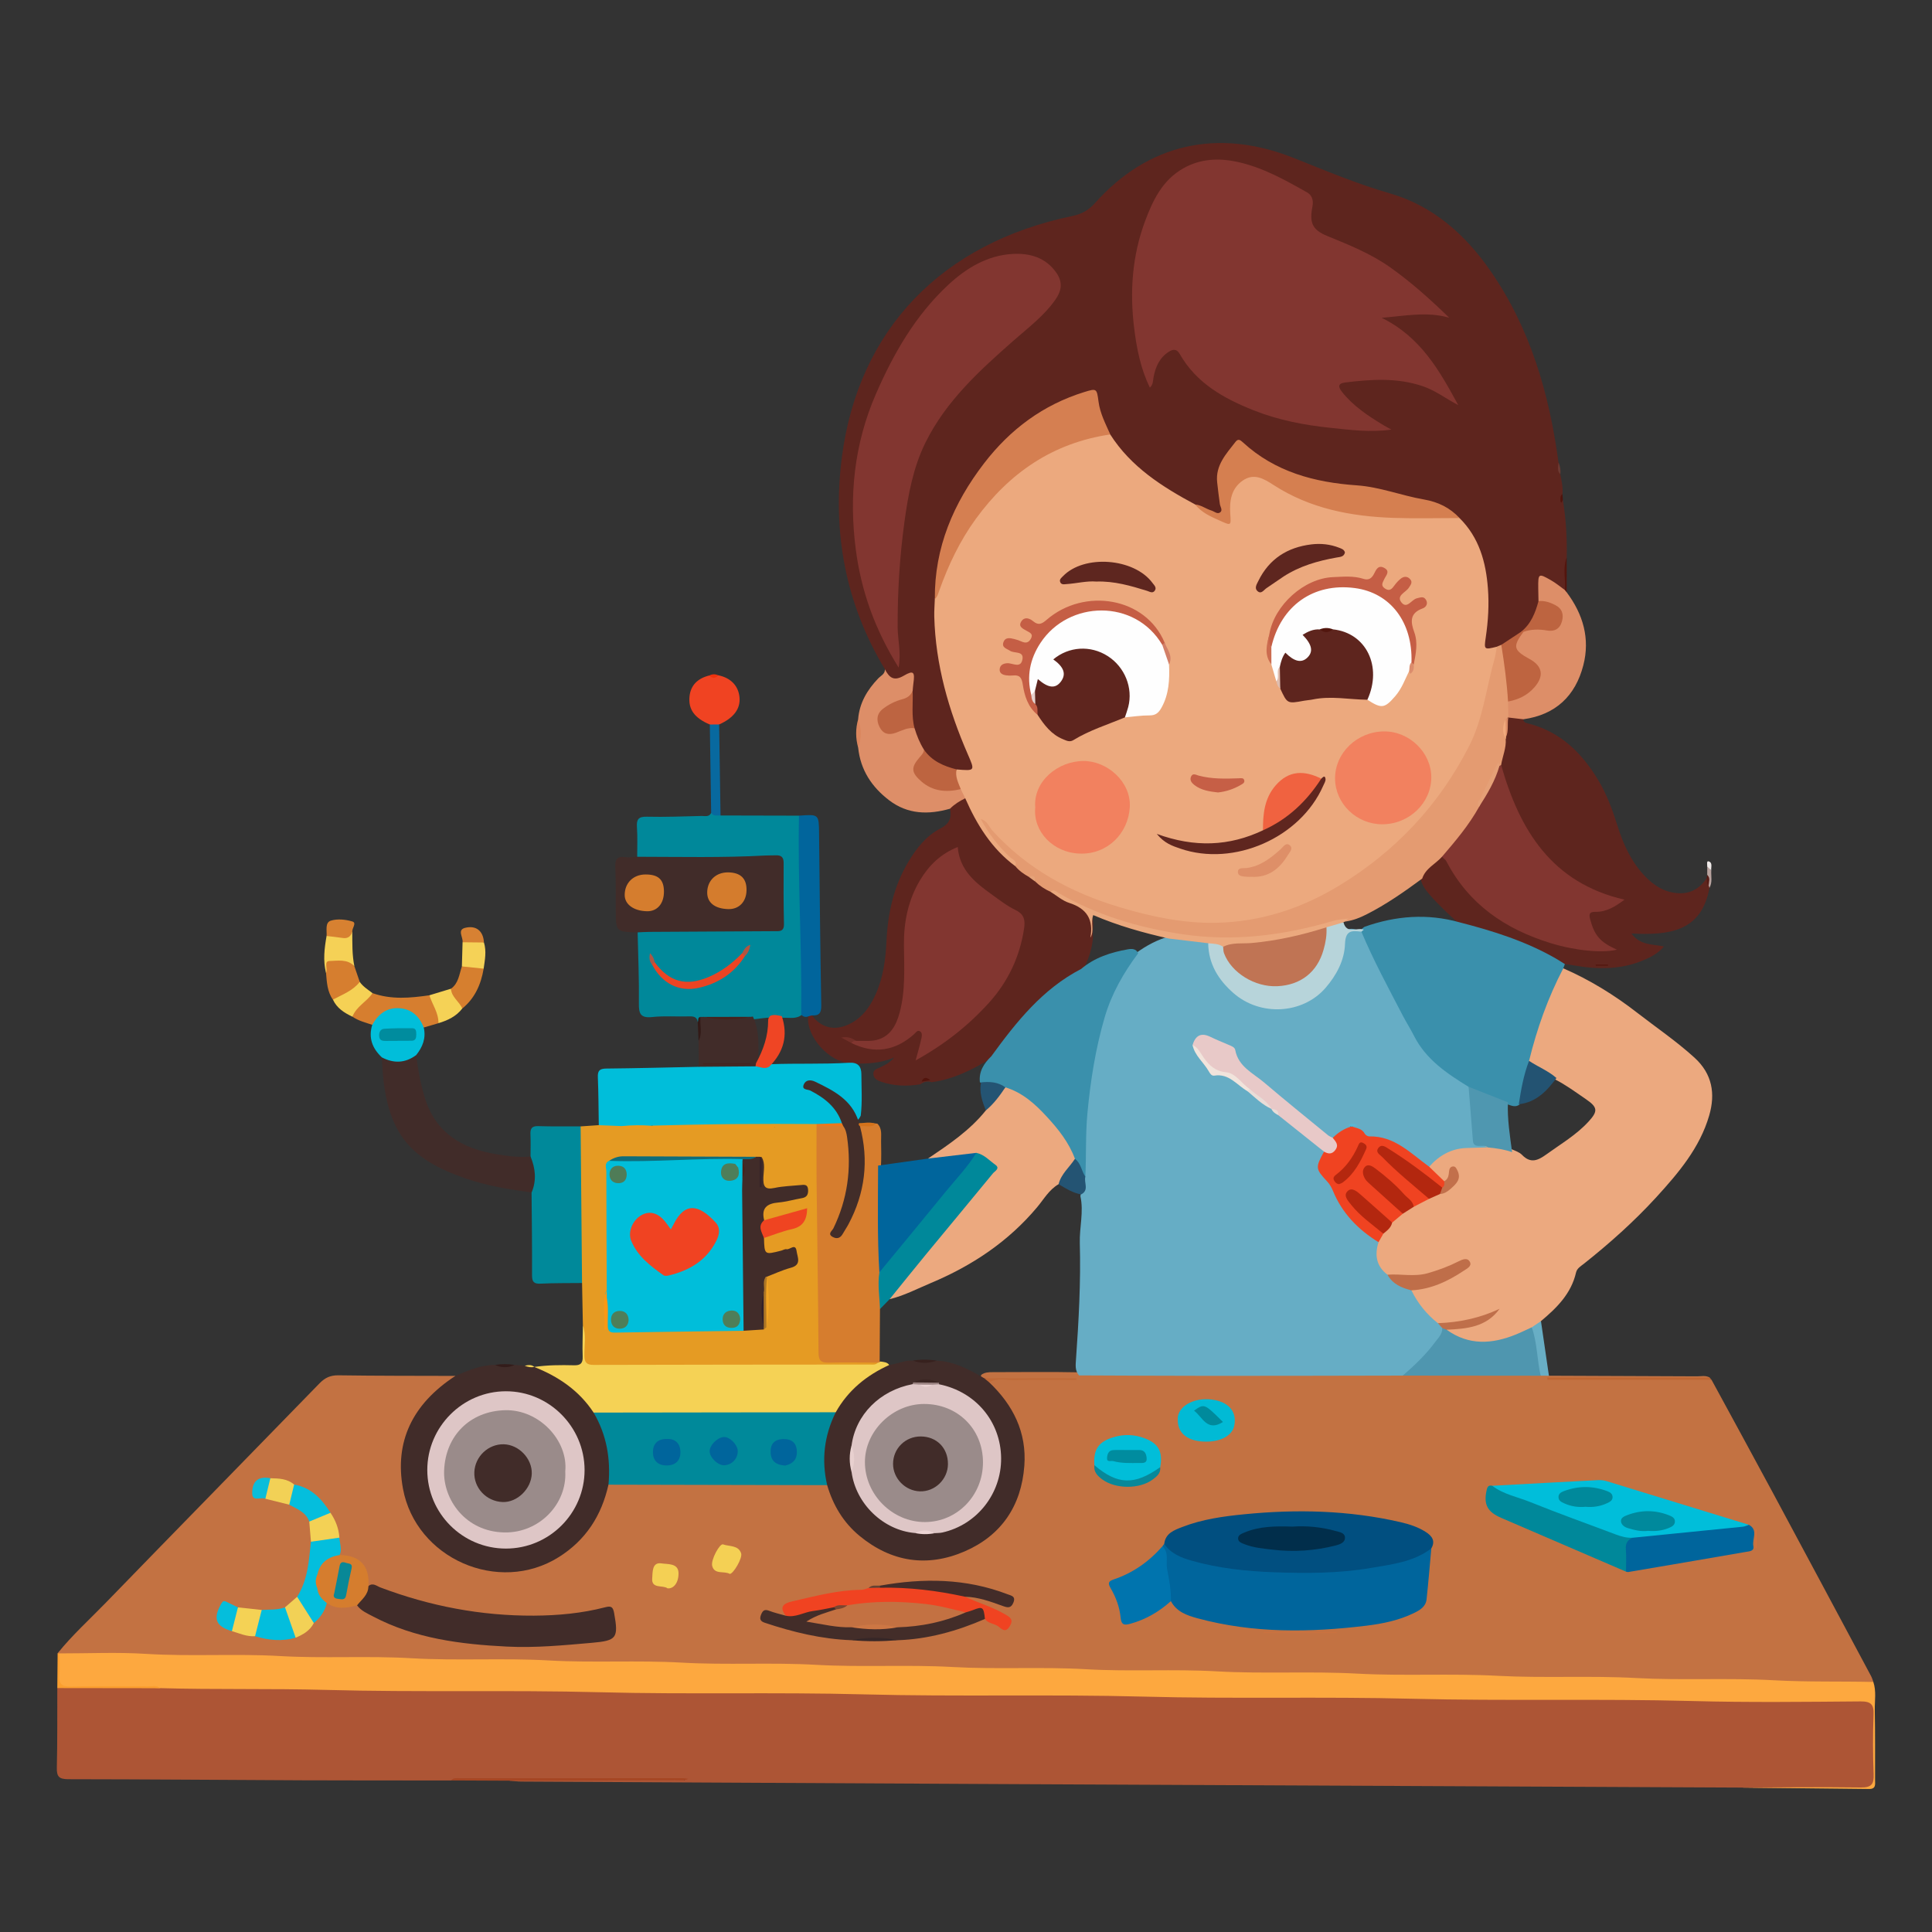 <?xml version="1.0" encoding="utf-8"?>
<!-- Generator: Adobe Illustrator 16.0.0, SVG Export Plug-In . SVG Version: 6.00 Build 0)  -->
<!DOCTYPE svg PUBLIC "-//W3C//DTD SVG 1.1//EN" "http://www.w3.org/Graphics/SVG/1.1/DTD/svg11.dtd">
<svg version="1.1" id="Layer_1" xmlns="http://www.w3.org/2000/svg" xmlns:xlink="http://www.w3.org/1999/xlink" x="0px" y="0px"
	 width="85px" height="85px" viewBox="0 0 85 85" enable-background="new 0 0 85 85" xml:space="preserve">
<rect x="0" y="0" width="85" height="85" fill="#333333" stroke="none"/>
<g>
	<path fill-rule="evenodd" clip-rule="evenodd" fill="#C37242" d="M2.535,72.737c0.644-0.8,1.406-1.488,2.119-2.223
		c3.127-3.223,6.271-6.429,9.4-9.649c0.242-0.249,0.48-0.362,0.834-0.357c1.715,0.025,3.431,0.021,5.146,0.026
		c0.006,0.228-0.198,0.271-0.333,0.365c-1.649,1.14-2.326,3.165-1.696,5.092c0.6,1.837,2.437,3.124,4.371,3.065
		c1.87-0.056,3.596-1.423,4.13-3.269c0.069-0.241,0.08-0.525,0.415-0.579c0.847-0.064,1.693-0.025,2.54-0.028
		c2.014-0.007,4.027-0.003,6.04-0.001c0.255,0,0.512-0.018,0.763,0.042c0.273,0.08,0.32,0.334,0.416,0.55
		c0.552,1.254,1.44,2.139,2.772,2.544c1.797,0.546,3.791-0.165,4.771-1.705c1.09-1.711,0.938-3.803-0.368-5.253
		c-0.162-0.18-0.492-0.315-0.297-0.667c1.22-0.055,2.439-0.006,3.215-0.019c-0.842,0.032-2.128-0.072-3.414,0.041
		c-0.111-0.033-0.26-0.037-0.188-0.224c0.149-0.113,0.326-0.119,0.501-0.119c1.271,0,2.542-0.019,3.812,0.008
		c1.569-0.032,3.139-0.013,4.708-0.013c3.171-0.001,6.341-0.012,9.512,0.004c1.779-0.005,3.558-0.004,5.337-0.003
		c0.225,0,0.449-0.013,0.673,0.016c0.157,0.008,0.316,0.015,0.433,0.145c2.171,0.009,4.341,0.015,6.511,0.027
		c0.188,0.001,0.383-0.052,0.562,0.054c-0.096,0.086-0.213,0.056-0.321,0.056c-2.127,0.002-4.254,0.002-6.381-0.002
		c-0.088,0-0.197,0.061-0.233,0.002c0.068,0.022,0.188,0.003,0.3,0.003c2.047,0.001,4.095,0.001,6.142,0.001
		c0.191,0,0.384-0.007,0.572,0.036c0.894,1.646,1.794,3.288,2.681,4.938c1.45,2.695,2.892,5.395,4.336,8.093
		c0.045,0.083,0.071,0.176,0.105,0.265c-0.182,0.177-0.415,0.151-0.636,0.152c-2.982,0.019-5.964-0.098-8.945-0.125
		c-1.44-0.014-2.885-0.031-4.327-0.065c-2.628-0.061-5.259-0.053-7.886-0.124c-1.973-0.054-3.947,0.025-5.914-0.083
		c-2.005-0.111-4.011,0.012-6.01-0.1c-1.894-0.106-3.786,0.016-5.674-0.093c-2.053-0.118-4.107,0.014-6.155-0.1
		c-1.941-0.107-3.882,0.017-5.818-0.094c-1.973-0.113-3.947,0.014-5.914-0.098c-2.005-0.114-4.011,0.016-6.01-0.096
		c-1.941-0.107-3.883,0.013-5.817-0.097c-1.941-0.11-3.882,0.005-5.818-0.096c-1.459-0.075-2.917-0.061-4.375-0.082
		c-0.144-0.002-0.289-0.003-0.427-0.055C2.634,72.818,2.581,72.782,2.535,72.737z"/>
	<path fill-rule="evenodd" clip-rule="evenodd" fill="#AD5535" d="M76.567,78.646c-10.772-0.052-21.546-0.102-32.318-0.153
		c-7.103-0.035-14.204-0.073-21.306-0.111c-0.174-0.001-0.349-0.024-0.523-0.037c0.049-0.048,0.107-0.063,0.174-0.063
		c2.467-0.001,4.934,0,7.401,0c0.05,0,0.093,0.012,0.125,0.051c0.001-0.007,0.003-0.015,0.01-0.054c-1.368,0-2.731,0-4.094,0
		c-1.891,0-3.781-0.002-5.671,0.003c-0.171,0-0.353-0.053-0.516,0.051c-2.18-0.002-4.36,0.003-6.541-0.007
		c-3.432-0.015-6.864-0.045-10.296-0.048C2.618,78.276,2.49,78.183,2.5,77.779c0.028-1.17,0.017-2.341,0.021-3.511
		c0.195-0.15,0.425-0.116,0.646-0.118c1.294-0.01,2.589,0.014,3.884-0.015c2.084-0.018,4.172-0.077,6.253,0.009
		c3.623,0.15,7.247-0.018,10.868,0.091c4.249,0.126,8.5-0.016,12.746,0.106c3.977,0.114,7.954-0.038,11.926,0.091
		c4.072,0.132,8.146-0.032,12.215,0.099c3.832,0.123,7.664-0.033,11.492,0.097c3.063,0.104,6.124,0.032,9.185,0.078
		c0.702,0.011,0.725,0.036,0.725,0.731c0,0.962-0.005,1.924,0.004,2.887c0.002,0.234-0.049,0.347-0.317,0.344
		C80.287,78.648,78.428,78.685,76.567,78.646z"/>
	<path fill-rule="evenodd" clip-rule="evenodd" fill="#5E251E" d="M38.933,29.447c-1.738-2.889-2.321-6.039-1.893-9.341
		c0.729-5.621,4.399-9.41,10.143-10.604c0.413-0.086,0.712-0.254,0.995-0.572c2.312-2.59,5.373-3.32,8.741-1.98
		c1.405,0.56,2.786,1.141,4.249,1.564c1.878,0.543,3.302,1.809,4.407,3.405c1.757,2.536,2.587,5.409,2.993,8.429
		c0.077,0.165-0.026,0.357,0.08,0.518c0.05,0.287,0.125,0.572,0.094,0.868c-0.07,0.078-0.04,0.173-0.045,0.263
		c-0.002,0.037-0.009,0.077,0.013,0.112c-0.01-0.049,0.009-0.086,0.05-0.113c0.138,0.838,0.188,1.682,0.169,2.531
		c-0.089,0.447-0.017,0.899-0.039,1.347c-0.099,0.262-0.234,0.068-0.331,0.011c-0.722-0.423-0.72-0.426-0.756,0.418
		c-0.002,0.048-0.009,0.096-0.016,0.143c-0.117,0.552-0.311,1.062-0.792,1.409c-0.316,0.192-0.611,0.419-0.937,0.599
		c-0.087,0.047-0.176,0.09-0.269,0.126c-0.56,0.114-0.637,0.055-0.56-0.505c0.126-0.924,0.165-1.845,0.028-2.772
		c-0.136-0.912-0.502-1.713-1.1-2.411c-0.425-0.406-0.92-0.631-1.497-0.792c-1.377-0.382-2.781-0.561-4.187-0.771
		c-1.344-0.201-2.603-0.669-3.657-1.57c-0.264-0.226-0.416-0.165-0.622,0.082c-0.506,0.603-0.626,1.271-0.457,2.022
		c0.055,0.24,0.213,0.54-0.014,0.727c-0.247,0.203-0.508-0.038-0.754-0.133c-0.119-0.046-0.233-0.105-0.355-0.144
		c-1.148-0.572-2.24-1.223-3.121-2.185c-0.282-0.309-0.518-0.647-0.754-0.989c-0.247-0.452-0.461-0.92-0.521-1.437
		c-0.041-0.359-0.22-0.418-0.528-0.318c-1.176,0.381-2.228,0.979-3.135,1.817c-1.781,1.646-2.873,3.665-3.257,6.064
		c-0.062,0.384-0.052,0.766-0.044,1.15c-0.086,2.372,0.532,4.591,1.453,6.745c0.031,0.074,0.07,0.144,0.1,0.218
		c0.193,0.467,0.1,0.604-0.415,0.609c-0.08,0-0.16-0.01-0.238-0.025c-0.64-0.117-1.22-0.34-1.598-0.915
		c-0.214-0.321-0.349-0.678-0.459-1.045c-0.141-0.496-0.06-1.003-0.072-1.504c-0.002-0.063,0-0.127,0.005-0.19
		c0.039-0.544,0.039-0.544-0.463-0.4C39.172,30.021,39.074,29.95,38.933,29.447z"/>
	<path fill-rule="evenodd" clip-rule="evenodd" fill="#ECA97F" d="M68.777,42.601c1.164,0.509,2.239,1.169,3.24,1.946
		c0.847,0.657,1.736,1.26,2.532,1.984c0.787,0.716,0.927,1.588,0.649,2.545c-0.413,1.426-1.354,2.531-2.329,3.599
		c-0.975,1.065-2.051,2.025-3.183,2.924c-0.136,0.107-0.305,0.202-0.347,0.387c-0.213,0.933-0.85,1.557-1.545,2.14
		c-0.086,0.194-0.258,0.291-0.431,0.388c-0.827,0.464-1.695,0.769-2.658,0.578c-0.412-0.081-0.857-0.138-1.082-0.583
		c0.131-0.155,0.32-0.112,0.488-0.144c0.581-0.105,1.171-0.187,1.641-0.608c-0.776,0.409-1.606,0.562-2.474,0.553
		c-0.577-0.271-0.876-0.799-1.197-1.304c-0.053-0.082-0.05-0.182,0.017-0.267c0.608-0.231,1.273-0.313,1.828-0.688
		c0.18-0.12,0.402-0.188,0.491-0.473c-1.093,0.54-2.222,0.803-3.425,0.568c-0.515-0.343-0.648-0.766-0.472-1.476
		c0.068-0.151,0.149-0.295,0.252-0.426c0.146-0.158,0.307-0.304,0.415-0.494c0.129-0.178,0.306-0.302,0.485-0.423
		c0.161-0.106,0.321-0.214,0.48-0.323c0.213-0.158,0.472-0.225,0.7-0.351c0.159-0.076,0.315-0.157,0.48-0.221
		c0.587-0.261,0.723-0.45,0.611-0.897c-0.158,0.155-0.129,0.466-0.416,0.474c-0.336-0.171-0.667-0.345-0.667-0.796
		c0.402-0.564,0.984-0.779,1.643-0.828c0.315-0.024,0.635,0.001,0.952-0.009c0.361-0.007,0.712,0.05,1.048,0.184
		c0.16,0.07,0.343,0.129,0.46,0.25c0.382,0.396,0.705,0.244,1.078-0.026c0.633-0.458,1.312-0.853,1.848-1.438
		c0.417-0.455,0.41-0.627-0.106-0.98c-0.448-0.308-0.886-0.631-1.371-0.879c-0.385-0.307-0.927-0.391-1.202-0.853
		c-0.007-0.031-0.021-0.064-0.014-0.094c0.301-1.313,0.75-2.573,1.354-3.777C68.596,42.676,68.674,42.615,68.777,42.601z"/>
	<path fill-rule="evenodd" clip-rule="evenodd" fill="#FDA83F" d="M76.567,78.646c1.764-0.006,3.526-0.029,5.29-0.004
		c0.479,0.007,0.596-0.141,0.576-0.595c-0.035-0.864-0.037-1.732-0.004-2.597c0.019-0.454-0.103-0.598-0.576-0.595
		c-2.47,0.02-4.94,0.05-7.408-0.017c-4.104-0.109-8.208,0.005-12.31-0.1c-3.943-0.101-7.887,0.013-11.828-0.094
		c-4.104-0.11-8.208,0.011-12.309-0.099c-3.863-0.103-7.727,0.009-11.588-0.093c-4.021-0.106-8.042,0.009-12.061-0.103
		c-2.436-0.067-4.871-0.008-7.306-0.078c-1.228-0.087-2.458-0.021-3.687-0.037c-0.782-0.01-0.787-0.002-0.779-0.781
		c0.002-0.236-0.052-0.479,0.042-0.71c1.267,0.002,2.538-0.06,3.8,0.02c1.971,0.123,3.943-0.018,5.909,0.097
		c1.923,0.111,3.847-0.018,5.765,0.095c2.019,0.118,4.039-0.017,6.053,0.098c1.955,0.111,3.911-0.016,5.861,0.096
		c1.971,0.112,3.943-0.016,5.909,0.097c2.003,0.113,4.007-0.017,6.005,0.096c1.955,0.11,3.911-0.017,5.86,0.097
		c1.924,0.112,3.848-0.016,5.765,0.094c2.051,0.117,4.104-0.013,6.15,0.099c2.066,0.113,4.135-0.015,6.197,0.097
		c2.035,0.109,4.071-0.015,6.102,0.098c2.019,0.11,4.039-0.015,6.054,0.098c1.458,0.081,2.914,0.04,4.37,0.074
		c0.137,0.404,0.058,0.822,0.064,1.233c0.018,1.025,0.012,2.052,0.013,3.077c0,0.187,0.048,0.403-0.262,0.399
		C80.346,78.686,78.457,78.666,76.567,78.646z"/>
	<path fill-rule="evenodd" clip-rule="evenodd" fill="#E59B23" d="M25.545,49.557c0.266-0.019,0.532-0.036,0.798-0.055
		c0.33-0.172,0.674-0.099,1.016-0.063c0.549,0.118,1.114,0.131,1.666,0.145c1.651,0.042,3.304,0.015,4.956,0.014
		c0.036,0,0.095,0.039,0.111-0.044c-0.078,0.071-0.167,0.041-0.249,0.041c-1.636,0.002-3.272,0.002-4.908,0.001
		c-0.08,0-0.161,0.001-0.235-0.037c0.124-0.361,0.443-0.252,0.686-0.254c1.822-0.015,3.644-0.011,5.466-0.005
		c0.348,0.001,0.705-0.06,1.041,0.095c0.053,0.037,0.093,0.085,0.12,0.145c0.066,0.168,0.062,0.345,0.064,0.521
		c0.003,0.288,0.008,0.577,0,0.865c-0.07,2.755,0.134,5.506,0.101,8.261c-0.006,0.555,0.049,0.596,0.606,0.604
		c0.417,0.006,0.833-0.004,1.249,0.004c0.207,0.005,0.421-0.012,0.591,0.146c-0.023,0.22-0.206,0.217-0.356,0.24
		c-0.19,0.031-0.384,0.019-0.576,0.019c-3.687,0-7.374,0-11.061,0c-0.956,0-0.952-0.002-0.958-0.977
		c-0.002-0.303,0.038-0.607-0.029-0.909c-0.012-0.622-0.024-1.244-0.036-1.865c-0.13-0.144-0.137-0.323-0.132-0.499
		c0.045-1.905-0.075-3.809-0.099-5.713C25.374,49.997,25.35,49.747,25.545,49.557z"/>
	<path fill-rule="evenodd" clip-rule="evenodd" fill="#5E251E" d="M75.208,39.063c-0.347,1.933-1.783,2.092-3.432,2.007
		c0.385,0.525,0.909,0.461,1.431,0.571c-0.262,0.31-0.564,0.459-0.874,0.593c-1.007,0.435-2.051,0.424-3.106,0.238
		c-0.126-0.022-0.252-0.038-0.378-0.057c-0.26,0.024-0.462-0.125-0.668-0.237c-1.075-0.587-2.197-1.043-3.396-1.304
		c-0.201-0.043-0.405-0.099-0.581-0.22c-0.455-0.417-0.911-0.834-1.314-1.301c-0.175-0.202-0.337-0.421-0.392-0.697
		c0.123-0.526,0.524-0.784,0.968-1.003c0.18,0.029,0.264,0.168,0.344,0.309c1.24,2.17,3.196,3.242,5.587,3.666
		c0.521,0.093,1.051,0.055,1.4,0.118c-0.519-0.142-0.79-0.679-0.951-1.302c-0.075-0.289,0.074-0.423,0.347-0.446
		c0.359-0.03,0.681-0.156,0.964-0.35c-3.044-0.867-4.471-3.138-5.223-6c0.026-0.372,0.177-0.722,0.196-1.095
		c0.005-0.049,0.016-0.098,0.027-0.146c0.104-0.258,0.014-0.543,0.112-0.802c0.022-0.047,0.059-0.082,0.105-0.105
		c0.232-0.029,0.456-0.016,0.647,0.143c0.007,0.152,0.126,0.164,0.234,0.192c1.393,0.36,2.332,1.281,3.051,2.471
		c0.384,0.634,0.639,1.324,0.859,2.029c0.25,0.801,0.593,1.556,1.173,2.178c0.416,0.446,0.909,0.764,1.54,0.786
		c0.524,0.019,0.917-0.23,1.206-0.656c0.119,0.064,0.098,0.191,0.134,0.293C75.235,38.981,75.231,39.023,75.208,39.063z"/>
	<path fill-rule="evenodd" clip-rule="evenodd" fill="#3A90AC" d="M64.223,40.581c1.465,0.376,2.901,0.828,4.223,1.587
		c0.137,0.079,0.269,0.166,0.402,0.249c-0.023,0.062-0.047,0.123-0.07,0.185c-0.674,1.293-1.161,2.658-1.506,4.073
		c-0.02,0.666-0.186,1.3-0.418,1.919c-0.17,0.131-0.34,0.059-0.51,0c-0.602-0.185-1.191-0.397-1.75-0.69
		c-1.562-0.688-2.426-2.014-3.154-3.461c-0.495-0.984-0.985-1.97-1.476-2.956c-0.084-0.169-0.19-0.339-0.102-0.544
		c0.043-0.071,0.102-0.125,0.172-0.168C61.411,40.287,62.806,40.181,64.223,40.581z"/>
	<path fill-rule="evenodd" clip-rule="evenodd" fill="#5E251E" d="M35.723,44.673c0.399,0.542,0.975,0.69,1.606,0.4
		c0.587-0.269,0.939-0.758,1.195-1.326c0.334-0.742,0.44-1.532,0.477-2.336c0.057-1.232,0.317-2.411,0.956-3.484
		c0.357-0.601,0.791-1.154,1.413-1.476c0.41-0.211,0.504-0.474,0.426-0.872c0.076-0.368,0.357-0.46,0.676-0.5
		c0.239,0.147,0.261,0.428,0.388,0.644c0.504,0.856,1.039,1.683,1.854,2.285c0.167,0.198,0.394,0.328,0.589,0.492
		c0.102,0.08,0.213,0.145,0.314,0.225c0.226,0.183,0.472,0.336,0.732,0.467c0.358,0.21,0.696,0.463,1.083,0.613
		c0.511,0.197,0.72,0.544,0.651,1.079c-0.016,0.126,0,0.255,0.001,0.383c-0.037,0.483-0.191,0.93-0.415,1.356
		c-0.119,0.151-0.255,0.293-0.43,0.373c-1.147,0.522-1.865,1.516-2.675,2.41c-0.331,0.365-0.537,0.832-0.934,1.145
		c-0.825,0.496-1.673,0.935-2.646,1.062c-0.185-0.07-0.345-0.008-0.499,0.093c-0.577,0.094-1.148,0.08-1.706-0.109
		c-0.172-0.058-0.343-0.136-0.356-0.344c-0.013-0.209,0.187-0.234,0.322-0.303c0.186-0.094,0.375-0.178,0.6-0.421
		c-0.656,0.268-1.247,0.274-1.843,0.26c-1.066-0.025-2.018-1.227-1.947-2.022C35.592,44.697,35.624,44.623,35.723,44.673z"/>
	<path fill-rule="evenodd" clip-rule="evenodd" fill="#00889A" d="M28.034,37.694c-0.001-0.433,0.019-0.867-0.011-1.298
		c-0.024-0.344,0.06-0.474,0.437-0.464c0.801,0.02,1.602-0.015,2.403-0.033c0.15-0.003,0.33,0.058,0.425-0.132
		c0.153-0.021,0.294,0,0.412,0.111c1.151,0.002,2.302,0.005,3.453,0.008c0.18,0.2,0.15,0.449,0.151,0.686
		c0.005,1.33-0.045,2.663,0.034,3.99c0.067,1.122,0.05,2.241,0.062,3.362c0.002,0.238,0.029,0.483-0.101,0.704
		c-0.251,0.22-0.555,0.141-0.843,0.148c-0.16,0.001-0.321,0.002-0.48-0.005c-0.299-0.007-0.592,0.057-0.889,0.081
		c-0.052,0.008-0.103,0.011-0.155,0.013c-0.606,0.006-1.212,0.005-1.816,0.003c-0.044,0.001-0.09,0.001-0.134,0.002
		c-0.109-0.011-0.18,0.09-0.283,0.1c-0.029-0.222-0.166-0.259-0.369-0.253c-0.544,0.017-1.094-0.03-1.632,0.028
		c-0.517,0.056-0.597-0.146-0.59-0.604c0.014-1.04-0.033-2.08-0.055-3.12c0.185-0.25,0.459-0.187,0.705-0.188
		c1.616-0.008,3.233-0.001,4.849-0.005c0.701-0.001,0.72-0.023,0.721-0.733c0.001-0.608-0.003-1.216,0-1.825
		c0.002-0.375-0.171-0.52-0.534-0.484c-1.677,0.161-3.358,0.043-5.038,0.073C28.507,37.863,28.236,37.913,28.034,37.694z"/>
	<path fill-rule="evenodd" clip-rule="evenodd" fill="#412C29" d="M26.77,65.319c-0.301,1.355-0.993,2.438-2.187,3.188
		c-2.65,1.661-6.292,0.062-6.855-3.017c-0.374-2.047,0.401-3.714,2.307-4.956c0.561-0.235,1.118-0.484,1.744-0.483
		c0.287,0.062,0.574,0.063,0.861-0.001c0.149,0.013,0.298,0.025,0.448,0.037c0.139,0.031,0.293-0.049,0.423,0.055l-0.008-0.001
		c1.231,0.25,2.083,1.013,2.749,2.029c0.494,0.819,0.727,1.702,0.664,2.659C26.904,65.004,26.918,65.186,26.77,65.319z"/>
	<path fill-rule="evenodd" clip-rule="evenodd" fill="#00BEDA" d="M35.925,49.452c-2.418-0.016-4.837-0.006-7.255,0.077
		c-0.437,0.121-0.875,0.086-1.313,0.014c-0.337-0.014-0.675-0.027-1.013-0.04c-0.012-0.703-0.012-1.406-0.041-2.108
		c-0.012-0.291,0.079-0.38,0.374-0.383c1.357-0.013,2.714-0.049,4.071-0.077c0.189-0.163,0.419-0.115,0.636-0.117
		c0.585-0.006,1.17-0.004,1.755-0.002c0.258,0.006,0.516,0.031,0.774,0.005c1.15-0.045,2.302,0.005,3.452-0.065
		c0.375-0.022,0.531,0.157,0.532,0.507c0.002,0.607,0.045,1.216-0.028,1.82c-0.192,0.401-0.307,0.112-0.387-0.062
		c-0.348-0.751-1.055-1.017-1.739-1.315c-0.042-0.019-0.094-0.006-0.151,0.072c0.219,0.172,0.468,0.306,0.7,0.458
		c0.317,0.208,0.533,0.497,0.718,0.816c0.121,0.209,0.141,0.394-0.134,0.499C36.552,49.578,36.223,49.666,35.925,49.452z"/>
	<path fill-rule="evenodd" clip-rule="evenodd" fill="#F5D255" d="M26.116,62.148c-0.639-0.972-1.551-1.588-2.613-2.008
		c0.581-0.085,1.166-0.088,1.75-0.073c0.286,0.007,0.393-0.086,0.382-0.38c-0.017-0.458,0.004-0.917,0.009-1.376
		c0.159,0.435,0.06,0.885,0.067,1.326c0.005,0.31,0.097,0.414,0.413,0.413c4.047-0.012,8.094-0.012,12.141-0.016
		c0.125,0,0.26,0.029,0.357-0.087c0.037-0.03,0.079-0.045,0.126-0.045c0.137,0.021,0.282,0.022,0.375,0.152
		c-0.031,0.212-0.219,0.26-0.368,0.335c-0.68,0.347-1.225,0.842-1.653,1.47c-0.125,0.184-0.246,0.375-0.493,0.419
		c-0.208,0.04-0.417,0.034-0.625,0.034c-3.013,0.001-6.026,0.001-9.039-0.001C26.659,62.312,26.363,62.348,26.116,62.148z"/>
	<path fill-rule="evenodd" clip-rule="evenodd" fill="#412C29" d="M28.034,37.694c1.886,0.002,3.773,0.048,5.658-0.056
		c0.144-0.008,0.288,0,0.432-0.007c0.233-0.011,0.354,0.071,0.353,0.329c-0.005,0.896-0.007,1.792,0.014,2.687
		c0.009,0.364-0.219,0.32-0.442,0.321c-1.824,0.01-3.647,0.02-5.471,0.031c-0.175,0.001-0.351,0.014-0.526,0.021
		c-0.957-0.025-0.956-0.025-0.961-0.982c-0.004-0.623,0.01-1.247-0.021-1.869c-0.018-0.347,0.065-0.508,0.44-0.459
		C27.68,37.734,27.858,37.702,28.034,37.694z"/>
	<path fill-rule="evenodd" clip-rule="evenodd" fill="#00899A" d="M25.545,49.557c0.021,2.296,0.042,4.593,0.062,6.89
		c-0.607,0.007-1.214-0.001-1.819,0.028c-0.296,0.015-0.382-0.073-0.381-0.37c0.007-1.213-0.011-2.427-0.02-3.64
		c-0.022-0.527-0.022-1.056-0.046-1.583c0-0.319,0.012-0.641-0.003-0.96c-0.012-0.251,0.042-0.386,0.336-0.377
		C24.298,49.564,24.922,49.555,25.545,49.557z"/>
	<path fill-rule="evenodd" clip-rule="evenodd" fill="#412C29" d="M23.342,50.882c0.214,0.522,0.273,1.048,0.046,1.583
		c-0.983-0.136-1.963-0.292-2.904-0.618c-2.445-0.849-3.58-1.983-3.681-5.326c0.508,0.061,1.012,0.042,1.506-0.101
		c0.079,0.637,0.193,1.262,0.383,1.879c0.483,1.571,1.658,2.239,3.166,2.486C22.348,50.865,22.842,50.927,23.342,50.882z"/>
	<path fill-rule="evenodd" clip-rule="evenodd" fill="#DD8E68" d="M42.466,35.121c-0.246,0.121-0.477,0.263-0.67,0.459
		c-0.947,0.27-1.857,0.254-2.676-0.37c-0.766-0.584-1.262-1.334-1.364-2.313c0.006-0.417,0.009-0.833-0.002-1.25
		c0.056-0.715,0.398-1.29,0.881-1.796c0.115-0.121,0.303-0.192,0.298-0.403c0.188,0.355,0.382,0.542,0.831,0.279
		c0.428-0.25,0.494-0.167,0.422,0.337c-0.016,0.11-0.022,0.222-0.033,0.333c-0.031,0.262-0.171,0.413-0.431,0.485
		c-0.26,0.072-0.506,0.189-0.723,0.354c-0.23,0.175-0.311,0.405-0.183,0.671c0.13,0.271,0.362,0.252,0.614,0.193
		c0.264-0.062,0.521-0.282,0.808-0.059c0.1,0.332,0.229,0.651,0.415,0.945c0.095,0.202-0.039,0.337-0.151,0.467
		c-0.257,0.296-0.183,0.555,0.081,0.792c0.35,0.315,0.763,0.459,1.233,0.418c0.159-0.014,0.315-0.062,0.471,0.015
		C42.429,34.791,42.545,34.917,42.466,35.121z"/>
	<path fill-rule="evenodd" clip-rule="evenodd" fill="#DD8E68" d="M67.021,31.645c-0.221-0.025-0.44-0.051-0.661-0.077
		c-0.16-0.22-0.162-0.455-0.062-0.698c0.132-0.156,0.329-0.191,0.503-0.269c0.271-0.12,0.502-0.29,0.671-0.532
		c0.267-0.382,0.205-0.675-0.187-0.932c-0.041-0.026-0.084-0.047-0.125-0.072c-0.688-0.408-0.726-0.758-0.144-1.298
		c0.291-0.207,0.617-0.208,0.953-0.172c0.291,0.031,0.554-0.013,0.62-0.357c0.064-0.336-0.165-0.479-0.427-0.594
		c-0.156-0.069-0.349-0.054-0.475-0.196c-0.004-0.19-0.009-0.38-0.011-0.57c-0.005-0.662,0.005-0.67,0.589-0.332
		c0.204,0.118,0.387,0.273,0.58,0.411c0.033,0.028,0.062,0.061,0.081,0.1c0.721,0.961,1.037,2.035,0.734,3.21
		C69.313,30.617,68.44,31.449,67.021,31.645z"/>
	<path fill-rule="evenodd" clip-rule="evenodd" fill="#01659C" d="M35.25,44.636c0.036-2.917-0.157-5.833-0.098-8.75
		c0.879-0.065,0.875-0.065,0.884,0.79c0.027,2.517,0.05,5.033,0.096,7.549c0.006,0.334-0.085,0.47-0.41,0.448
		c-0.047,0.013-0.094,0.024-0.142,0.037C35.454,44.762,35.341,44.745,35.25,44.636z"/>
	<path fill-rule="evenodd" clip-rule="evenodd" fill="#412C29" d="M33.241,46.915c-0.831,0.007-1.662,0.013-2.493,0.02
		c-0.005-0.381-0.01-0.761-0.015-1.142c0.119-0.344-0.033-0.71,0.088-1.055c0.033,0.001,0.067,0.001,0.101,0.002
		c0.705,0.073,1.409,0.076,2.114-0.003c0.029-0.008,0.059-0.012,0.089-0.012c0.294,0.627,0.255,1.291,0.227,1.955
		C33.339,46.771,33.311,46.853,33.241,46.915z"/>
	<path fill-rule="evenodd" clip-rule="evenodd" fill="#F04322" d="M31.597,29.709c0.549,0.109,0.891,0.462,0.938,0.97
		c0.047,0.506-0.255,0.909-0.896,1.194c-0.136,0.084-0.272,0.088-0.41,0.003c-0.677-0.287-0.951-0.667-0.893-1.236
		c0.048-0.479,0.346-0.793,0.871-0.922C31.338,29.755,31.468,29.764,31.597,29.709z"/>
	<path fill-rule="evenodd" clip-rule="evenodd" fill="#01BEDA" d="M18.309,46.42c-0.48,0.356-0.983,0.374-1.506,0.102
		c-0.424-0.395-0.601-0.862-0.426-1.434c0.106-0.521,0.613-0.886,1.183-0.854c0.585,0.033,1.04,0.441,1.083,0.972
		C18.751,45.671,18.596,46.063,18.309,46.42z"/>
	<path fill-rule="evenodd" clip-rule="evenodd" fill="#D67E2F" d="M18.643,45.206c-0.195-0.498-0.54-0.82-1.089-0.85
		c-0.551-0.03-0.918,0.271-1.176,0.731c-0.299-0.097-0.606-0.175-0.87-0.356c0.037-0.565,0.489-0.776,0.884-1.037
		c0.823,0.293,1.66,0.215,2.499,0.094c0.296,0.356,0.602,0.711,0.397,1.229C19.073,45.081,18.858,45.144,18.643,45.206z"/>
	<path fill-rule="evenodd" clip-rule="evenodd" fill="#08699F" d="M31.229,31.876c0.136-0.001,0.273-0.002,0.41-0.003
		c0.02,1.334,0.04,2.669,0.061,4.004c-0.146-0.006-0.306,0.045-0.412-0.111C31.268,34.47,31.249,33.173,31.229,31.876z"/>
	<path fill-rule="evenodd" clip-rule="evenodd" fill="#D67E2F" d="M15.591,42.509c0.079,0.23,0.157,0.461,0.236,0.691
		c0.045,0.101,0.027,0.204-0.061,0.255c-0.357,0.206-0.639,0.581-1.12,0.524c-0.251-0.353-0.266-0.766-0.302-1.173
		c0.007-0.233-0.175-0.524,0.167-0.661C14.82,42.024,15.428,42.241,15.591,42.509z"/>
	<path fill-rule="evenodd" clip-rule="evenodd" fill="#D67F2F" d="M21.279,42.617c-0.118,0.69-0.383,1.301-0.941,1.754
		c-0.29-0.22-0.619-0.417-0.497-0.872c0.337-0.24,0.361-0.634,0.48-0.981C20.665,42.313,20.983,42.357,21.279,42.617z"/>
	<path fill-rule="evenodd" clip-rule="evenodd" fill="#F5D156" d="M15.591,42.509c-0.309-0.332-0.734-0.235-1.098-0.229
		c-0.253,0.004-0.068,0.352-0.148,0.527c-0.139-0.545-0.073-1.086,0.023-1.627c0.083-0.092,0.197-0.123,0.305-0.089
		c0.292,0.091,0.556-0.016,0.826-0.093C15.503,41.502,15.488,42.009,15.591,42.509z"/>
	<path fill-rule="evenodd" clip-rule="evenodd" fill="#F5D256" d="M19.841,43.499c0.02,0.373,0.368,0.561,0.497,0.872
		c-0.268,0.35-0.644,0.522-1.05,0.646c0.013-0.457-0.269-0.818-0.397-1.229C19.208,43.691,19.524,43.596,19.841,43.499z"/>
	<path fill-rule="evenodd" clip-rule="evenodd" fill="#F5D155" d="M14.647,43.979c0.417-0.223,0.874-0.387,1.18-0.779
		c0.148,0.21,0.364,0.342,0.563,0.494c-0.254,0.38-0.716,0.584-0.884,1.037C15.149,44.562,14.821,44.358,14.647,43.979z"/>
	<path fill-rule="evenodd" clip-rule="evenodd" fill="#F5D257" d="M21.279,42.617c-0.319-0.033-0.638-0.066-0.958-0.099
		c0.01-0.354,0.02-0.708,0.03-1.061c0.316-0.2,0.63-0.188,0.941,0.01C21.41,41.852,21.333,42.234,21.279,42.617z"/>
	<path fill-rule="evenodd" clip-rule="evenodd" fill="#A64623" d="M19.849,78.332c0.092-0.123,0.227-0.099,0.353-0.099
		c3.286-0.001,6.572-0.001,9.858,0c0.061,0,0.122,0.016,0.222,0.029c-0.206,0.103-0.384,0.058-0.554,0.059
		c-2.436,0.01-4.872,0.016-7.308,0.023C21.562,78.34,20.706,78.336,19.849,78.332z"/>
	<path fill-rule="evenodd" clip-rule="evenodd" fill="#68AEC5" d="M67.392,58.396c0.135-0.09,0.27-0.181,0.404-0.271
		c0.116,0.801,0.233,1.602,0.35,2.401c-0.12,0-0.241-0.001-0.362-0.001C67.409,59.86,67.413,59.125,67.392,58.396z"/>
	<path fill-rule="evenodd" clip-rule="evenodd" fill="#D78131" d="M15.5,40.997c-0.07,0.203-0.198,0.306-0.425,0.27
		c-0.234-0.037-0.471-0.059-0.706-0.087c0.017-0.245-0.078-0.596,0.192-0.677c0.287-0.087,0.645-0.051,0.94,0.038
		C15.709,40.603,15.48,40.838,15.5,40.997z"/>
	<path fill-rule="evenodd" clip-rule="evenodd" fill="#BE6632" d="M75.297,60.703c-2.406,0-4.813,0-7.22,0c0-0.032,0-0.063,0-0.096
		c2.38,0,4.761,0,7.141,0C75.244,60.639,75.271,60.671,75.297,60.703z"/>
	<path fill-rule="evenodd" clip-rule="evenodd" fill="#FB9F2F" d="M2.621,72.746c0,0.319,0.021,0.641-0.005,0.958
		c-0.03,0.368,0.084,0.503,0.477,0.494c1.149-0.025,2.299-0.012,3.449-0.006c0.169,0.001,0.354-0.062,0.502,0.082
		c-1.508-0.002-3.016-0.004-4.523-0.006c0.004-0.511,0.009-1.021,0.014-1.531C2.563,72.739,2.592,72.742,2.621,72.746z"/>
	<path fill-rule="evenodd" clip-rule="evenodd" fill="#D78133" d="M21.292,41.466c-0.314-0.003-0.628-0.007-0.941-0.01
		c0.031-0.217-0.244-0.542,0.104-0.633C20.957,40.694,21.265,40.97,21.292,41.466z"/>
	<path fill-rule="evenodd" clip-rule="evenodd" fill="#DB865D" d="M37.754,31.646c0.157,0.417,0.153,0.833,0.002,1.25
		C37.64,32.479,37.637,32.063,37.754,31.646z"/>
	<path fill-rule="evenodd" clip-rule="evenodd" fill="#53150E" d="M68.928,26.055c-0.027-0.033-0.055-0.066-0.081-0.1
		c0.041-0.475-0.105-0.962,0.082-1.429C68.929,25.036,68.928,25.545,68.928,26.055z"/>
	<path fill-rule="evenodd" clip-rule="evenodd" fill="#B9A39F" d="M75.208,39.063c-0.011-0.036-0.022-0.072-0.034-0.109
		c-0.066-0.147,0.022-0.316-0.063-0.46c0-0.124,0.001-0.248,0.001-0.372c0.192-0.083,0.089,0.143,0.177,0.169
		C75.274,38.55,75.35,38.818,75.208,39.063z"/>
	<path fill-rule="evenodd" clip-rule="evenodd" fill="#321A17" d="M30.821,44.738c-0.046,0.351,0.104,0.717-0.088,1.055
		c-0.012-0.274-0.023-0.548-0.035-0.822C30.739,44.893,30.677,44.761,30.821,44.738z"/>
	<path fill-rule="evenodd" clip-rule="evenodd" fill="#331C1A" d="M22.64,60.05c-0.287,0.135-0.574,0.134-0.861,0.001
		C22.065,60.005,22.353,60.006,22.64,60.05z"/>
	<path fill-rule="evenodd" clip-rule="evenodd" fill="#F0EAE9" d="M75.288,38.292c-0.059-0.057-0.118-0.113-0.177-0.17
		c0.002-0.084-0.035-0.25,0.054-0.227C75.362,37.945,75.272,38.147,75.288,38.292z"/>
	<path fill-rule="evenodd" clip-rule="evenodd" fill="#EF320E" d="M31.597,29.709c-0.127,0.151-0.257,0.147-0.39,0.009
		C31.336,29.653,31.466,29.651,31.597,29.709z"/>
	<path fill-rule="evenodd" clip-rule="evenodd" fill="#551A14" d="M75.11,38.494c0.155,0.135,0.069,0.303,0.063,0.46
		c-0.1-0.083-0.066-0.204-0.089-0.31C75.094,38.595,75.102,38.544,75.11,38.494z"/>
	<path fill-rule="evenodd" clip-rule="evenodd" fill="#F5D255" d="M23.51,60.142c-0.147,0.028-0.289,0.003-0.424-0.055
		C23.235,60.051,23.382,60.025,23.51,60.142z"/>
	<path fill-rule="evenodd" clip-rule="evenodd" fill="#51130B" d="M68.76,21.996c-0.02,0.039-0.038,0.078-0.058,0.117
		c-0.016-0.015-0.045-0.03-0.046-0.046c-0.003-0.119-0.035-0.247,0.086-0.333C68.748,21.821,68.754,21.908,68.76,21.996z"/>
	<path fill-rule="evenodd" clip-rule="evenodd" fill="#6C3A33" d="M68.648,20.866c-0.158-0.152-0.09-0.34-0.08-0.518
		C68.645,20.513,68.668,20.686,68.648,20.866z"/>
	<path fill-rule="evenodd" clip-rule="evenodd" fill="#66ADC5" d="M59.896,40.992c0.533,1.267,1.188,2.473,1.82,3.689
		c0.154,0.297,0.337,0.579,0.487,0.878c0.526,1.048,1.45,1.667,2.406,2.255c0.204,0.323,0.176,0.698,0.225,1.055
		c0.02,0.141,0.005,0.284,0.016,0.427c0.035,0.48,0.07,0.962,0.607,1.186c-0.319,0.009-0.64,0.012-0.96,0.026
		c-0.663,0.029-1.188,0.335-1.62,0.824c-0.234,0.023-0.375-0.145-0.54-0.265c-0.606-0.439-1.196-0.897-1.998-0.943
		c-0.344-0.02-0.575-0.316-0.851-0.494c-0.036-0.046,0.057-0.087,0.009-0.136c-0.025,0.029-0.097-0.031-0.093,0.046
		c0.001,0.011,0.033,0.032,0.03,0.068c-0.226,0.221-0.506,0.354-0.782,0.494c-0.296,0.025-0.459-0.204-0.649-0.359
		c-1.1-0.897-2.196-1.799-3.29-2.704c-0.124-0.103-0.262-0.205-0.301-0.363c-0.17-0.692-0.803-0.755-1.316-0.966
		c-0.228-0.093-0.397,0.042-0.483,0.267c0.105,0.472,0.474,0.775,0.732,1.147c0.037,0.053,0.104,0.083,0.168,0.077
		c0.613-0.045,0.974,0.403,1.404,0.715c0.333,0.249,0.644,0.528,0.991,0.76c0.037,0.023,0.072,0.051,0.106,0.078
		c0.099,0.087,0.19,0.182,0.298,0.259c0.563,0.422,1.138,0.83,1.68,1.279c0.135,0.111,0.293,0.204,0.304,0.408
		c-0.226,0.492-0.215,0.895,0.246,1.305c0.319,0.283,0.368,0.799,0.659,1.148c0.356,0.428,0.694,0.871,1.168,1.184
		c0.118,0.077,0.238,0.163,0.28,0.312c-0.174,0.561-0.104,1.055,0.393,1.432c0.325,0.27,0.741,0.398,1.054,0.688
		c0.28,0.569,0.666,1.054,1.166,1.445c0.087,0.072,0.214,0.099,0.253,0.225c0.029,0.097,0.028,0.198-0.026,0.277
		c-0.488,0.701-0.961,1.419-1.772,1.804c-2.797,0.005-5.595,0.013-8.393,0.012c-1.95,0-3.901-0.013-5.851-0.02
		c-0.18-0.202-0.151-0.449-0.135-0.687c0.121-1.711,0.217-3.424,0.169-5.139c-0.019-0.688,0.18-1.372,0.026-2.059
		c0.052-0.29,0.12-0.579,0.092-0.878c-0.048-2.167,0.119-4.313,0.668-6.418c0.325-1.247,0.771-2.442,1.688-3.399
		c0.458-0.336,0.954-0.598,1.505-0.75c0.549,0.049,1.096,0.118,1.638,0.222c0.192,0.162,0.174,0.405,0.227,0.617
		c0.317,1.264,1.459,2.18,2.844,2.269c1.077,0.07,2.22-0.775,2.645-1.961c0.113-0.317,0.196-0.643,0.25-0.977
		C59.171,40.842,59.382,40.752,59.896,40.992z"/>
	<path fill-rule="evenodd" clip-rule="evenodd" fill="#00659C" d="M62.972,68.124c-0.068,0.747-0.128,1.496-0.209,2.242
		c-0.035,0.326-0.302,0.479-0.563,0.605c-0.655,0.318-1.362,0.464-2.078,0.552c-2.494,0.304-4.98,0.34-7.433-0.324
		c-0.462-0.125-0.925-0.284-1.174-0.756c-0.241-0.379-0.194-0.819-0.264-1.235c-0.064-0.39-0.096-0.783-0.109-1.178
		c0.026-0.036,0.053-0.072,0.079-0.108c0.526,0.252,1.011,0.576,1.6,0.707c0.988,0.22,1.989,0.35,2.992,0.396
		c1.774,0.08,3.549,0.041,5.3-0.332c0.519-0.11,1.03-0.229,1.497-0.494C62.719,68.136,62.836,68.074,62.972,68.124z"/>
	<path fill-rule="evenodd" clip-rule="evenodd" fill="#00899A" d="M26.116,62.148c3.551-0.005,7.103-0.01,10.654-0.014
		c0.105,0.121,0.042,0.245-0.006,0.358c-0.33,0.769-0.433,1.564-0.312,2.393c0.022,0.151,0.078,0.319-0.059,0.455
		c-3.207-0.007-6.415-0.015-9.622-0.021C26.871,64.196,26.694,63.131,26.116,62.148z"/>
	<path fill-rule="evenodd" clip-rule="evenodd" fill="#412C29" d="M36.392,65.341c-0.258-1.114-0.131-2.183,0.377-3.206
		c0.545-0.973,1.365-1.636,2.369-2.088c0.347-0.034,0.667-0.214,1.024-0.188c0.351,0.062,0.702,0.058,1.053,0.003
		c0.714,0.034,1.331,0.343,1.935,0.687c0.05,0.029,0.1,0.059,0.149,0.087c0.113,0.013,0.182,0.08,0.223,0.182
		c1.05,0.997,1.653,2.194,1.545,3.669c-0.13,1.764-1.013,3.069-2.627,3.768c-1.645,0.711-3.223,0.472-4.624-0.683
		C37.104,66.984,36.651,66.223,36.392,65.341z"/>
	<path fill-rule="evenodd" clip-rule="evenodd" fill="#014F80" d="M62.972,68.124c-0.785,0.599-1.736,0.701-2.66,0.859
		c-1.409,0.242-2.836,0.242-4.258,0.19c-1.226-0.045-2.449-0.173-3.636-0.513c-0.461-0.132-0.912-0.309-1.197-0.739
		c0.058-0.47,0.441-0.603,0.796-0.74c0.873-0.34,1.797-0.468,2.721-0.559c2.31-0.229,4.607-0.178,6.88,0.347
		c0.391,0.09,0.773,0.214,1.115,0.434C63.002,67.577,63.163,67.794,62.972,68.124z"/>
	<path fill-rule="evenodd" clip-rule="evenodd" fill="#412C29" d="M16.207,69.782c0.197-0.168,0.365-0.002,0.53,0.06
		c2.177,0.822,4.429,1.252,6.753,1.24c1.053-0.006,2.109-0.102,3.135-0.369c0.264-0.069,0.345-0.019,0.395,0.259
		c0.199,1.104,0.11,1.209-0.981,1.305c-1.244,0.109-2.487,0.229-3.736,0.166c-2.039-0.102-4.049-0.354-5.894-1.327
		c-0.252-0.133-0.523-0.245-0.7-0.488C15.743,70.267,16.036,70.061,16.207,69.782z"/>
	<path fill-rule="evenodd" clip-rule="evenodd" fill="#00BEDA" d="M65.651,65.368c1.548-0.084,3.096-0.169,4.645-0.248
		c0.125-0.007,0.258,0.005,0.378,0.041c2.091,0.638,4.182,1.281,6.271,1.924c-0.147,0.302-0.452,0.273-0.704,0.295
		c-1.443,0.119-2.884,0.261-4.324,0.402c-0.681,0.021-1.266-0.313-1.878-0.529c-1.355-0.478-2.685-1.025-4.031-1.529
		C65.846,65.663,65.607,65.648,65.651,65.368z"/>
	<path fill-rule="evenodd" clip-rule="evenodd" fill="#4F96AF" d="M61.717,60.52c0.516-0.447,1.011-0.916,1.418-1.468
		c0.138-0.188,0.328-0.354,0.319-0.621c0.105-0.088,0.147-0.006,0.192,0.071c0.972,0.702,1.998,0.636,3.047,0.21
		c0.236-0.096,0.466-0.21,0.698-0.316c0.245,0.688,0.229,1.426,0.392,2.13C65.761,60.523,63.739,60.521,61.717,60.52z"/>
	<path fill-rule="evenodd" clip-rule="evenodd" fill="#00889A" d="M65.651,65.368c0.5,0.381,1.118,0.491,1.683,0.72
		c1.238,0.5,2.497,0.948,3.746,1.419c0.24,0.091,0.482,0.16,0.742,0.147c-0.118,0.342-0.175,0.691-0.156,1.056
		c0.008,0.153,0.006,0.317-0.129,0.435c-1.83-0.788-3.66-1.574-5.488-2.364c-0.627-0.271-0.789-0.606-0.635-1.255
		C65.447,65.39,65.514,65.333,65.651,65.368z"/>
	<path fill-rule="evenodd" clip-rule="evenodd" fill="#00659C" d="M71.537,69.145c0-0.327,0.021-0.657-0.006-0.982
		c-0.021-0.256,0.07-0.41,0.291-0.508c1.619-0.161,3.237-0.321,4.855-0.486c0.092-0.01,0.179-0.055,0.268-0.084
		c0.423,0.233,0.132,0.622,0.195,0.934c0.048,0.232-0.18,0.231-0.322,0.257c-1.729,0.301-3.459,0.595-5.188,0.888
		C71.601,69.167,71.567,69.151,71.537,69.145z"/>
	<path fill-rule="evenodd" clip-rule="evenodd" fill="#F04321" d="M42.46,70.25c0.588,0.271,1.215,0.452,1.776,0.783
		c0.196,0.115,0.365,0.211,0.195,0.504c-0.174,0.299-0.327,0.171-0.487,0.036c-0.184-0.155-0.465-0.13-0.61-0.347
		c-0.114-0.273-0.294-0.381-0.587-0.249c-0.128,0.058-0.272,0.061-0.414,0.051c-0.974-0.262-1.971-0.388-2.971-0.42
		c-0.678-0.021-1.365,0.045-2.042,0.14c-0.213,0.019-0.432-0.006-0.638,0.073c-0.508,0.063-0.991,0.236-1.489,0.342
		c-0.211,0.045-0.438,0.14-0.62-0.078c-0.312-0.394-0.095-0.546,0.284-0.632c1.003-0.229,2-0.499,3.041-0.508
		c0.106,0,0.212-0.054,0.318-0.083c0.162-0.1,0.34-0.031,0.51-0.052c1.128-0.19,2.233,0,3.337,0.204
		C42.221,70.045,42.375,70.09,42.46,70.25z"/>
	<path fill-rule="evenodd" clip-rule="evenodd" fill="#432D29" d="M34.572,71.085c0.425,0.095,0.791-0.156,1.192-0.206
		c0.31-0.038,0.616-0.11,0.924-0.167c0.1-0.024,0.123,0.03,0.118,0.113c-0.223,0.263-0.58,0.249-0.926,0.461
		c0.593,0.114,1.124,0.192,1.668,0.182c0.633,0.121,1.265,0.134,1.897,0.002c1.045,0.01,2.024-0.361,3.038-0.53
		c0.104-0.033,0.212-0.059,0.313-0.099c0.439-0.175,0.481-0.146,0.537,0.386c-1.229,0.535-2.502,0.891-3.851,0.937
		c-0.672-0.069-1.344-0.063-2.016-0.001c-1.315-0.048-2.578-0.354-3.82-0.769c-0.195-0.065-0.239-0.164-0.161-0.358
		c0.075-0.187,0.158-0.245,0.357-0.167C34.079,70.96,34.329,71.015,34.572,71.085z"/>
	<path fill-rule="evenodd" clip-rule="evenodd" fill="#0074AE" d="M51.142,68.03c0.305,0.284,0.14,0.666,0.205,1
		c0.092,0.465,0.18,0.934,0.168,1.413c-0.518,0.464-1.1,0.806-1.775,0.993c-0.269,0.074-0.406,0.065-0.438-0.269
		c-0.043-0.463-0.209-0.901-0.444-1.303c-0.125-0.212-0.087-0.299,0.137-0.374C49.844,69.204,50.553,68.704,51.142,68.03z"/>
	<path fill-rule="evenodd" clip-rule="evenodd" fill="#01BED9" d="M48.148,64.461c-0.048-0.698,0.182-1.031,0.846-1.231
		c0.46-0.138,0.917-0.122,1.363,0.047c0.618,0.232,0.811,0.599,0.688,1.273C50.628,65.438,48.539,65.527,48.148,64.461z"/>
	<path fill-rule="evenodd" clip-rule="evenodd" fill="#D57D2E" d="M16.207,69.782c0.002,0.381-0.291,0.587-0.498,0.845
		c-0.455,0.126-0.906,0.193-1.33-0.099c-0.413-0.021-0.448-0.328-0.482-0.637c0.061-0.214,0.062-0.429,0-0.644
		c0.103-0.6,0.546-0.953,1.047-0.834C15.838,68.429,16.276,68.903,16.207,69.782z"/>
	<path fill-rule="evenodd" clip-rule="evenodd" fill="#01BAD5" d="M53.065,63.426c-0.789-0.001-1.246-0.348-1.248-0.944
		c0-0.048-0.005-0.097,0.002-0.144c0.08-0.545,0.841-0.895,1.617-0.744c0.667,0.129,0.988,0.552,0.864,1.139
		C54.212,63.153,53.723,63.428,53.065,63.426z"/>
	<path fill-rule="evenodd" clip-rule="evenodd" fill="#03BEDD" d="M13.959,69.867c0.021,0.296,0.197,0.494,0.42,0.661
		c-0.091,0.358-0.286,0.648-0.573,0.879c-0.379-0.299-0.668-0.656-0.734-1.155c0.473-0.739,0.518-1.587,0.608-2.422
		c0.39-0.246,0.798-0.366,1.251-0.18c0.017,0.255,0.125,0.508,0.012,0.764c-0.507,0.08-0.865,0.331-0.979,0.859
		C13.982,69.472,13.988,69.67,13.959,69.867z"/>
	<path fill-rule="evenodd" clip-rule="evenodd" fill="#432C29" d="M42.46,70.25c-1.233-0.271-2.479-0.424-3.745-0.396
		c-0.031-0.021-0.042-0.041-0.031-0.062c0.01-0.021,0.021-0.03,0.031-0.03c1.899-0.34,3.773-0.324,5.603,0.375
		c0.178,0.067,0.386,0.092,0.263,0.38c-0.106,0.25-0.251,0.215-0.46,0.141C43.583,70.465,43.044,70.262,42.46,70.25z"/>
	<path fill-rule="evenodd" clip-rule="evenodd" fill="#03BEDD" d="M13.007,72.052c-0.602,0.173-1.196,0.114-1.785-0.065
		c-0.071-0.428-0.014-0.823,0.292-1.155c0.343-0.025,0.693,0.007,1.025-0.115C12.877,71.097,13.042,71.539,13.007,72.052z"/>
	<path fill-rule="evenodd" clip-rule="evenodd" fill="#04BEDD" d="M12.941,65.314c0.752,0.131,1.217,0.634,1.599,1.242
		c-0.237,0.308-0.549,0.435-0.934,0.387c-0.147-0.42-0.539-0.553-0.88-0.743C12.601,65.857,12.705,65.569,12.941,65.314z"/>
	<path fill-rule="evenodd" clip-rule="evenodd" fill="#F4D054" d="M32.109,69.246c-0.238-0.144-0.672,0.046-0.775-0.35
		c-0.071-0.272,0.338-0.998,0.473-0.95c0.281,0.1,0.679,0.028,0.8,0.394C32.676,68.551,32.264,69.241,32.109,69.246z"/>
	<path fill-rule="evenodd" clip-rule="evenodd" fill="#F2D156" d="M13.007,72.052c-0.156-0.446-0.312-0.891-0.468-1.336
		c0.178-0.155,0.356-0.31,0.534-0.464c0.245,0.385,0.489,0.771,0.734,1.155C13.638,71.743,13.336,71.914,13.007,72.052z"/>
	<path fill-rule="evenodd" clip-rule="evenodd" fill="#F4D255" d="M11.514,70.831c-0.097,0.385-0.194,0.77-0.292,1.154
		c-0.361,0.028-0.685-0.12-1.018-0.222c-0.101-0.396-0.033-0.75,0.264-1.045C10.816,70.756,11.165,70.794,11.514,70.831z"/>
	<path fill-rule="evenodd" clip-rule="evenodd" fill="#F3D155" d="M13.606,66.943c0.312-0.129,0.623-0.258,0.934-0.387
		c0.224,0.331,0.366,0.691,0.392,1.094c-0.417,0.06-0.834,0.119-1.251,0.18C13.656,67.534,13.631,67.239,13.606,66.943z"/>
	<path fill-rule="evenodd" clip-rule="evenodd" fill="#F2D156" d="M12.941,65.314c-0.072,0.295-0.144,0.591-0.215,0.886
		c-0.351-0.087-0.701-0.174-1.052-0.261c-0.142-0.353-0.044-0.648,0.218-0.903C12.265,65.045,12.637,65.05,12.941,65.314z"/>
	<path fill-rule="evenodd" clip-rule="evenodd" fill="#F4D054" d="M29.366,69.879c-0.199-0.155-0.72,0.041-0.671-0.451
		c0.022-0.224-0.025-0.716,0.408-0.645c0.255,0.042,0.74-0.022,0.749,0.422C29.861,69.646,29.623,69.913,29.366,69.879z"/>
	<path fill-rule="evenodd" clip-rule="evenodd" fill="#088899" d="M48.148,64.461c1.023,0.871,1.76,0.894,2.897,0.089
		c0.03,0.265-0.15,0.41-0.329,0.542c-0.577,0.43-1.633,0.427-2.216,0C48.29,64.938,48.108,64.76,48.148,64.461z"/>
	<path fill-rule="evenodd" clip-rule="evenodd" fill="#05BEDC" d="M10.468,70.719c-0.088,0.349-0.176,0.696-0.265,1.045
		c-0.718-0.211-0.845-0.557-0.464-1.216c0.064-0.109,0.117-0.128,0.219-0.077C10.128,70.556,10.298,70.636,10.468,70.719z"/>
	<path fill-rule="evenodd" clip-rule="evenodd" fill="#0BBDDA" d="M11.893,65.036c-0.073,0.301-0.146,0.603-0.218,0.903
		c-0.191-0.095-0.577,0.158-0.579-0.244C11.092,65.146,11.388,64.937,11.893,65.036z"/>
	<path fill-rule="evenodd" clip-rule="evenodd" fill="#C06A38" d="M43.522,60.817c-0.074-0.061-0.148-0.121-0.223-0.182
		c1.352,0,2.704,0,4.057,0c0,0.026,0,0.052,0.001,0.078c-0.907,0-1.813-0.014-2.72,0.007C44.267,60.729,43.878,60.604,43.522,60.817
		z"/>
	<path fill-rule="evenodd" clip-rule="evenodd" fill="#CA723F" d="M55.605,71.801c1.069,0,2.138,0,3.207,0c0,0.017,0,0.032,0,0.048
		c-1.083,0-2.165,0-3.248,0C55.578,71.833,55.592,71.817,55.605,71.801z"/>
	<path fill-rule="evenodd" clip-rule="evenodd" fill="#372727" d="M37.467,72.162c0.672-0.146,1.344-0.148,2.016,0.001
		C38.812,72.219,38.139,72.223,37.467,72.162z"/>
	<path fill-rule="evenodd" clip-rule="evenodd" fill="#D77339" d="M77.233,68.094c0-0.268,0-0.536,0-0.804
		c0.015-0.001,0.03-0.001,0.045-0.002c0,0.274,0,0.549,0,0.824C77.264,68.105,77.248,68.1,77.233,68.094z"/>
	<path fill-rule="evenodd" clip-rule="evenodd" fill="#654232" d="M38.715,69.762c0,0.03,0,0.062,0,0.092
		c-0.167,0.003-0.334,0.006-0.501,0.009C38.359,69.716,38.543,69.77,38.715,69.762z"/>
	<path fill-rule="evenodd" clip-rule="evenodd" fill="#ECA97E" d="M42.466,35.121c-0.065-0.134-0.131-0.268-0.196-0.402
		c-0.331-0.338-0.385-0.594-0.184-0.867c0.822,0.067,0.814,0.07,0.488-0.68c-0.84-1.931-1.415-3.929-1.47-6.051
		c-0.006-0.254,0.016-0.509,0.024-0.764c0.571-2.206,1.75-4.044,3.476-5.506c1.087-0.921,2.366-1.514,3.78-1.783
		c0.161-0.031,0.316-0.05,0.463,0.048c0.912,1.43,2.286,2.301,3.736,3.079c0.341,0.239,0.717,0.412,1.095,0.58
		c0.221,0.099,0.337,0.05,0.314-0.214c-0.026-0.309,0.029-0.608,0.137-0.895c0.262-0.701,0.915-0.966,1.594-0.655
		c0.146,0.067,0.284,0.148,0.418,0.236c1.543,1.005,3.28,1.319,5.074,1.406c0.767,0.037,1.536,0.006,2.305,0.007
		c0.24,0,0.481-0.004,0.695,0.135c0.86,0.851,1.16,1.932,1.247,3.09c0.056,0.721,0.011,1.441-0.095,2.158
		c-0.08,0.546-0.071,0.547,0.486,0.411c0.098,0.086,0.104,0.201,0.074,0.31c-0.382,1.421-0.55,2.911-1.24,4.233
		c-0.883,1.69-2.038,3.171-3.484,4.431c-1.407,1.225-2.947,2.199-4.725,2.792c-1.895,0.632-3.806,0.629-5.738,0.211
		c-1.93-0.417-3.749-1.102-5.387-2.221c-0.477-0.326-0.915-0.703-1.32-1.115c-0.235-0.24-0.457-0.493-0.632-0.781
		c0.324,0.525,0.775,0.941,1.191,1.388c0.089,0.096,0.342,0.22,0.074,0.405C43.627,37.337,42.976,36.281,42.466,35.121z"/>
	<path fill-rule="evenodd" clip-rule="evenodd" fill="#823630" d="M63.759,13.979c-0.962-0.279-1.901-0.087-2.971,0.004
		c1.73,0.85,2.55,2.339,3.369,3.84c-0.53-0.273-0.993-0.64-1.569-0.834c-1.133-0.381-2.268-0.301-3.414-0.16
		c-0.339,0.042-0.288,0.214-0.133,0.411c0.495,0.627,1.15,1.057,1.822,1.464c0.093,0.056,0.189,0.106,0.351,0.196
		c-0.944,0.133-1.812,0.012-2.668-0.076c-1.156-0.119-2.306-0.34-3.395-0.773c-1.312-0.521-2.518-1.194-3.249-2.479
		c-0.132-0.232-0.294-0.213-0.479-0.096c-0.409,0.259-0.585,0.665-0.671,1.116c-0.03,0.156-0.01,0.32-0.162,0.461
		c-0.41-0.836-0.583-1.73-0.693-2.626c-0.196-1.584-0.088-3.157,0.47-4.667c0.345-0.935,0.772-1.838,1.702-2.359
		c0.748-0.419,1.543-0.457,2.367-0.279c1.114,0.24,2.09,0.791,3.066,1.34c0.23,0.13,0.291,0.356,0.24,0.624
		c-0.138,0.712-0.014,1.024,0.653,1.297c0.964,0.395,1.922,0.778,2.781,1.388C62.103,12.43,62.941,13.183,63.759,13.979z"/>
	<path fill-rule="evenodd" clip-rule="evenodd" fill="#823630" d="M39.536,29.37c-1.041-1.669-1.647-3.363-1.885-5.196
		c-0.307-2.358-0.068-4.646,0.882-6.832c0.776-1.785,1.739-3.463,3.182-4.806c0.797-0.743,1.729-1.303,2.838-1.364
		c0.737-0.041,1.455,0.146,1.929,0.837c0.296,0.43,0.21,0.811-0.059,1.189c-0.504,0.713-1.201,1.231-1.846,1.8
		c-1.491,1.314-2.958,2.648-3.858,4.469c-0.545,1.102-0.764,2.3-0.928,3.499c-0.21,1.533-0.305,3.079-0.298,4.628
		C39.494,28.145,39.653,28.692,39.536,29.37z"/>
	<path fill-rule="evenodd" clip-rule="evenodd" fill="#E49B71" d="M44.668,38.104c0.103-0.233-0.128-0.292-0.23-0.389
		c-0.514-0.481-0.937-1.026-1.291-1.684c0.306,0.091,0.366,0.35,0.519,0.518c1.533,1.683,3.452,2.726,5.605,3.367
		c1.379,0.411,2.779,0.713,4.233,0.683c1.968-0.04,3.77-0.633,5.436-1.649c2.473-1.508,4.386-3.552,5.7-6.135
		c0.613-1.206,0.753-2.563,1.118-3.849c0.048-0.167,0.065-0.343,0.097-0.515c0.065-0.027,0.131-0.054,0.196-0.081
		c0.17,0.129,0.193,0.323,0.227,0.513c0.084,0.49,0.109,0.988,0.181,1.479c0.025,0.177,0.019,0.354-0.11,0.5
		c0.004,0.234,0.008,0.469,0.013,0.704l-0.001-0.005c-0.072,0.029-0.079,0.099-0.102,0.16c-0.007,0.264-0.047,0.527-0.013,0.792
		c0.028,0.398-0.141,0.761-0.203,1.143c-0.015,0.037-0.042,0.052-0.08,0.048c-0.267,0.612-0.666,1.165-0.82,1.827
		c-0.355,0.752-0.896,1.373-1.417,2.009c-0.073,0.089-0.179,0.126-0.287,0.156c-0.287,0.321-0.723,0.507-0.868,0.957
		c-0.786,0.58-1.584,1.139-2.459,1.581c-0.272,0.137-0.554,0.251-0.858,0.299c-0.777,0.11-1.52,0.372-2.285,0.535
		c-2.551,0.546-5.044,0.335-7.524-0.395c-1.021-0.301-1.952-0.774-2.87-1.293c-0.107-0.061-0.202-0.166-0.346-0.14
		c-0.258-0.115-0.49-0.266-0.692-0.464c-0.03-0.151-0.138-0.195-0.274-0.198C45.038,38.451,44.829,38.308,44.668,38.104z"/>
	<path fill-rule="evenodd" clip-rule="evenodd" fill="#D57F51" d="M48.848,19.114c-2.519,0.368-4.44,1.687-5.916,3.714
		c-0.702,0.965-1.208,2.032-1.607,3.151c-0.049,0.135-0.08,0.277-0.196,0.376c-0.019-2.264,0.819-4.22,2.173-5.98
		c1.145-1.487,2.59-2.565,4.397-3.125c0.549-0.17,0.556-0.163,0.632,0.422C48.399,18.191,48.641,18.646,48.848,19.114z"/>
	<path fill-rule="evenodd" clip-rule="evenodd" fill="#D57F50" d="M64.216,22.792c-0.979,0-1.957,0.027-2.934-0.008
		c-1.858-0.066-3.65-0.411-5.246-1.443c-0.43-0.278-0.865-0.544-1.364-0.196c-0.504,0.351-0.584,0.897-0.546,1.458
		c0.036,0.523,0.048,0.533-0.442,0.311c-0.401-0.182-0.817-0.352-1.1-0.72c0.263,0.025,0.472,0.194,0.716,0.268
		c0.129,0.039,0.269,0.184,0.394,0.07c0.106-0.095-0.01-0.238-0.026-0.361c-0.044-0.316-0.084-0.633-0.118-0.951
		c-0.081-0.752,0.399-1.253,0.81-1.784c0.113-0.146,0.208-0.08,0.316,0.02c1.417,1.307,3.163,1.769,5.019,1.897
		c1.019,0.071,1.961,0.45,2.949,0.621C63.278,22.084,63.786,22.336,64.216,22.792z"/>
	<path fill-rule="evenodd" clip-rule="evenodd" fill="#BE6440" d="M66.348,30.864c-0.052-0.837-0.163-1.666-0.297-2.493
		c0.29-0.191,0.58-0.382,0.87-0.574c0.035-0.039,0.069-0.04,0.103,0.003c-0.479,0.65-0.443,0.804,0.28,1.199
		c0.567,0.31,0.636,0.75,0.2,1.244C67.194,30.596,66.8,30.782,66.348,30.864z"/>
	<path fill-rule="evenodd" clip-rule="evenodd" fill="#BD6440" d="M42.086,33.851c-0.073,0.317,0.077,0.588,0.184,0.867
		c-0.631,0.152-1.228,0.104-1.737-0.34c-0.452-0.395-0.461-0.616-0.065-1.07c0.084-0.097,0.173-0.186,0.184-0.323
		C41.002,33.487,41.521,33.708,42.086,33.851z"/>
	<path fill-rule="evenodd" clip-rule="evenodd" fill="#BD6441" d="M40.237,32.04c-0.301-0.046-0.559,0.104-0.823,0.199
		c-0.324,0.116-0.563,0.052-0.717-0.252c-0.152-0.302-0.128-0.59,0.157-0.808c0.254-0.193,0.54-0.336,0.849-0.417
		c0.211-0.055,0.365-0.165,0.449-0.367C40.177,30.944,40.089,31.498,40.237,32.04z"/>
	<path fill-rule="evenodd" clip-rule="evenodd" fill="#BD6440" d="M67.023,27.8c-0.034-0.001-0.068-0.002-0.103-0.003
		c0.438-0.347,0.628-0.834,0.768-1.351c0.264-0.026,0.498,0.052,0.733,0.172c0.315,0.162,0.382,0.413,0.298,0.722
		c-0.091,0.333-0.335,0.457-0.66,0.399C67.707,27.677,67.363,27.68,67.023,27.8z"/>
	<path fill-rule="evenodd" clip-rule="evenodd" fill="#F04321" d="M59.479,49.564c0.206,0.073,0.442,0.083,0.566,0.316
		c0.031,0.059,0.13,0.118,0.196,0.117c1.118-0.025,1.827,0.751,2.636,1.333c0.22,0.213,0.44,0.426,0.66,0.638
		c0.111,0.111,0.088,0.212-0.024,0.306c-0.298,0.046-0.464-0.187-0.652-0.34c-0.521-0.425-1.076-0.798-1.639-1.163
		c-0.113-0.074-0.217-0.195-0.385-0.151c-0.053,0.163,0.089,0.226,0.167,0.309c0.461,0.488,0.991,0.9,1.492,1.345
		c0.153,0.135,0.347,0.237,0.376,0.471c-0.225,0.116-0.449,0.232-0.674,0.349c-0.536-0.432-0.947-1-1.517-1.395
		c-0.04-0.027-0.071-0.066-0.111-0.091c-0.128-0.077-0.265-0.266-0.408-0.09c-0.119,0.146,0.015,0.305,0.125,0.42
		c0.275,0.29,0.552,0.579,0.868,0.827c0.224,0.175,0.472,0.338,0.562,0.635c-0.156,0.131-0.312,0.261-0.469,0.391
		c-0.257,0.058-0.366-0.155-0.502-0.293c-0.326-0.332-0.681-0.63-1.053-0.906c-0.074-0.056-0.174-0.121-0.261-0.043
		c-0.089,0.08-0.027,0.18,0.021,0.26c0.239,0.412,0.641,0.663,0.981,0.974c0.163,0.148,0.375,0.253,0.426,0.497
		c-0.07,0.124-0.141,0.248-0.211,0.371c-0.895-0.551-1.599-1.271-2.004-2.256c-0.062-0.151-0.138-0.288-0.248-0.407
		c-0.526-0.567-0.531-0.613-0.146-1.32c0.427-0.014,0.445-0.284,0.382-0.607c0.23-0.226,0.49-0.401,0.803-0.493L59.479,49.564z"/>
	<path fill-rule="evenodd" clip-rule="evenodd" fill="#4F97B0" d="M66.342,48.496c-0.031,0.739,0.088,1.466,0.184,2.193
		c-0.345-0.123-0.705-0.171-1.067-0.207c-0.124-0.106-0.274-0.06-0.414-0.066c-0.153-0.008-0.23-0.068-0.243-0.229
		c-0.06-0.791-0.127-1.582-0.19-2.373C65.188,48.042,65.765,48.27,66.342,48.496z"/>
	<path fill-rule="evenodd" clip-rule="evenodd" fill="#B3270F" d="M62.873,52.744c-0.699-0.601-1.42-1.177-2.062-1.841
		c-0.101-0.104-0.306-0.203-0.175-0.388c0.144-0.201,0.323-0.056,0.463,0.031c0.823,0.515,1.598,1.097,2.354,1.704
		c0.115,0.146-0.006,0.208-0.099,0.281C63.193,52.603,63.033,52.674,62.873,52.744z"/>
	<path fill-rule="evenodd" clip-rule="evenodd" fill="#BF6E49" d="M62.097,56.769c-0.431-0.106-0.824-0.271-1.054-0.688
		c0.593-0.044,1.188,0.104,1.783-0.068c0.463-0.134,0.908-0.297,1.337-0.515c0.171-0.087,0.399-0.186,0.506,0.02
		c0.098,0.188-0.128,0.294-0.271,0.39C63.698,56.374,62.955,56.725,62.097,56.769z"/>
	<path fill-rule="evenodd" clip-rule="evenodd" fill="#B3270F" d="M61.718,53.399c-0.486-0.438-0.973-0.874-1.458-1.313
		c-0.07-0.063-0.145-0.131-0.195-0.21c-0.111-0.172-0.152-0.388-0.016-0.534c0.147-0.159,0.34-0.025,0.474,0.076
		c0.445,0.338,0.872,0.7,1.245,1.119c0.155,0.176,0.392,0.29,0.432,0.556C62.039,53.194,61.878,53.297,61.718,53.399z"/>
	<path fill-rule="evenodd" clip-rule="evenodd" fill="#235372" d="M68.478,47.428c-0.421,0.574-0.896,1.07-1.658,1.155
		c0.101-0.648,0.213-1.293,0.452-1.909C67.667,46.936,68.116,47.111,68.478,47.428z"/>
	<path fill-rule="evenodd" clip-rule="evenodd" fill="#B3270F" d="M60.861,54.278c-0.486-0.407-1.017-0.769-1.415-1.271
		c-0.141-0.178-0.375-0.419-0.138-0.62c0.188-0.16,0.416,0.052,0.584,0.198c0.455,0.398,0.904,0.803,1.356,1.204
		C61.202,54.019,61.022,54.141,60.861,54.278z"/>
	<path fill-rule="evenodd" clip-rule="evenodd" fill="#BF6F4A" d="M63.646,58.502c-0.064-0.024-0.128-0.048-0.192-0.071
		c-0.063-0.072-0.128-0.145-0.191-0.217c0.943-0.033,1.85-0.226,2.713-0.632C65.395,58.39,64.527,58.463,63.646,58.502z"/>
	<path fill-rule="evenodd" clip-rule="evenodd" fill="#C2704B" d="M63.354,52.532c0.033-0.094,0.065-0.188,0.099-0.281
		c0.108-0.069,0.094-0.177,0.086-0.282c0.188-0.094,0.197-0.271,0.215-0.449c0.011-0.098,0.056-0.192,0.169-0.201
		c0.116-0.01,0.152,0.088,0.196,0.176c0.191,0.38-0.059,0.596-0.301,0.812C63.686,52.424,63.54,52.522,63.354,52.532z"/>
	<path fill-rule="evenodd" clip-rule="evenodd" fill="#00BEDA" d="M32.714,58.549c-1.891,0.025-3.781,0.048-5.671,0.079
		c-0.233,0.004-0.298-0.082-0.301-0.305c-0.007-0.398,0.042-0.8-0.043-1.195c-0.095-0.121-0.088-0.242-0.003-0.365
		c-0.008-1.743-0.019-3.486-0.019-5.229c0-0.155-0.106-0.36,0.124-0.463c0.188-0.037,0.375-0.079,0.568-0.076
		c1.742,0.027,3.483-0.088,5.225-0.043c0.062,0.019,0.107,0.057,0.136,0.115c0.097,0.267,0.032,0.548,0.071,0.82
		c0.006,1.408,0.015,2.816-0.002,4.224c-0.008,0.596,0.119,1.179,0.099,1.771C32.889,58.116,32.932,58.37,32.714,58.549z"/>
	<path fill-rule="evenodd" clip-rule="evenodd" fill="#D67D2E" d="M38.715,57.592c-0.005,0.783-0.009,1.566-0.014,2.35
		c-0.027,0.001-0.053,0.003-0.08,0.007c-0.72-0.002-1.44-0.017-2.16,0.001c-0.322,0.008-0.446-0.076-0.449-0.426
		c-0.018-2.541-0.059-5.082-0.087-7.623c-0.008-0.784,0-1.569,0-2.354c0.358-0.107,0.727-0.004,1.086-0.057
		c0.326,0.035,0.335,0.312,0.379,0.535c0.25,1.267,0.013,2.481-0.416,3.673c-0.058,0.162-0.191,0.301-0.161,0.521
		c0.224-0.05,0.295-0.238,0.378-0.396c0.59-1.122,0.862-2.302,0.641-3.572c-0.042-0.242-0.163-0.499,0.017-0.742
		c0.242-0.122,0.495-0.113,0.752-0.072c0.222,0.221,0.157,0.505,0.163,0.769c0.009,0.366,0.012,0.732-0.005,1.099
		c0.023,1.555,0.02,3.109,0.002,4.664C38.739,56.509,39.004,57.059,38.715,57.592z"/>
	<path fill-rule="evenodd" clip-rule="evenodd" fill="#412C29" d="M32.666,51.094c0.001-0.033,0.003-0.065,0.005-0.099
		c0.18-0.122,0.407,0.023,0.587-0.102c0.055,0,0.109,0,0.163,0c0.102,0.433,0.022,0.863,0.044,1.205
		c0.059-0.329-0.06-0.767,0.051-1.186c0.16,0.283,0.08,0.593,0.07,0.885c-0.013,0.38,0.051,0.562,0.49,0.467
		c0.372-0.08,0.76-0.089,1.141-0.126c0.162-0.016,0.324-0.043,0.336,0.208c0.01,0.211-0.056,0.331-0.274,0.368
		c-0.345,0.059-0.686,0.161-1.033,0.191c-0.504,0.044-0.76,0.244-0.626,0.78c-0.04,0.259,0.034,0.52-0.008,0.779
		c0.021,0.748,0.021,0.748,0.761,0.558c0.077-0.02,0.161-0.077,0.228-0.062c0.151,0.034,0.396-0.282,0.446,0.086
		c0.036,0.262,0.231,0.599-0.248,0.729c-0.382,0.103-0.746,0.275-1.118,0.417c0.05,0.23,0.032,0.461,0.013,0.692
		c-0.093,0.485-0.021,0.976-0.045,1.463c0.002,0.054-0.013,0.102-0.047,0.144c-0.296,0.019-0.591,0.038-0.887,0.057
		c-0.022-2.057-0.044-4.112-0.065-6.169c-0.001-0.175,0.009-0.35,0.014-0.525C32.727,51.602,32.722,51.348,32.666,51.094z"/>
	<path fill-rule="evenodd" clip-rule="evenodd" fill="#EF4421" d="M33.611,54.466c-0.095-0.261-0.295-0.522,0.008-0.779
		c0.623-0.175,1.245-0.35,1.892-0.53c-0.006,0.504-0.175,0.81-0.671,0.92C34.422,54.169,34.02,54.333,33.611,54.466z"/>
	<path fill-rule="evenodd" clip-rule="evenodd" fill="#0E6D7C" d="M33.258,50.894c-0.176,0.145-0.385,0.102-0.587,0.102
		c-1.958-0.056-3.913,0.147-5.871,0.076c0.188-0.13,0.399-0.201,0.624-0.2C29.369,50.876,31.314,50.885,33.258,50.894z"/>
	<path fill-rule="evenodd" clip-rule="evenodd" fill="#ED9A1C" d="M27.356,49.543c0.438-0.044,0.875-0.049,1.313-0.014
		c1.84,0,3.679,0,5.519,0c-0.198,0.158-0.408,0.112-0.611,0.113c-1.893,0.004-3.785,0.005-5.677-0.001
		C27.718,49.641,27.511,49.717,27.356,49.543z"/>
	<path fill-rule="evenodd" clip-rule="evenodd" fill="#AF7725" d="M33.599,56.873c0.063-0.223-0.063-0.468,0.082-0.68
		c0.021-0.008,0.043-0.009,0.065-0.001c0.004,0.734,0.051,1.471-0.026,2.204c-0.04,0.032-0.079,0.063-0.119,0.096
		c0.003-0.032,0.002-0.064,0-0.097C33.545,57.889,33.549,57.381,33.599,56.873z"/>
	<path fill-rule="evenodd" clip-rule="evenodd" fill="#F1A422" d="M33.72,58.396c0.006-0.734-0.052-1.471,0.025-2.204
		C33.84,56.928,33.872,57.664,33.72,58.396z"/>
	<path fill-rule="evenodd" clip-rule="evenodd" fill="#FC9812" d="M26.695,56.763c0.001,0.122,0.002,0.243,0.003,0.365
		c0,0.455,0,0.909,0,1.364c-0.04-0.001-0.079-0.002-0.119-0.003C26.659,57.915,26.455,57.33,26.695,56.763z"/>
	<path fill-rule="evenodd" clip-rule="evenodd" fill="#362429" d="M33.517,50.913c0,0.439,0,0.878,0,1.316
		c-0.032,0-0.063,0.001-0.095,0.001c0-0.445,0-0.891,0-1.337C33.453,50.9,33.485,50.907,33.517,50.913z"/>
	<path fill-rule="evenodd" clip-rule="evenodd" fill="#EB781D" d="M37.098,49.545c-0.391,0-0.781,0.001-1.172,0.002
		c-0.001-0.031-0.001-0.063-0.001-0.095c0.371-0.013,0.742-0.026,1.113-0.039C37.089,49.443,37.117,49.483,37.098,49.545z"/>
	<path fill-rule="evenodd" clip-rule="evenodd" fill="#823630" d="M63.438,37.697c0.598-0.697,1.191-1.396,1.639-2.205
		c0.255-0.62,0.564-1.212,0.894-1.795c0.024-0.013,0.049-0.026,0.072-0.041c0.814,2.871,2.23,5.191,5.429,5.926
		c-0.395,0.29-0.783,0.546-1.288,0.536c-0.25-0.005-0.287,0.093-0.223,0.33c0.192,0.712,0.434,1.002,1.177,1.333
		c-0.646,0.161-1.846,0.042-2.917-0.288c-1.989-0.61-3.599-1.704-4.584-3.596C63.595,37.817,63.505,37.763,63.438,37.697z"/>
	<path fill-rule="evenodd" clip-rule="evenodd" fill="#DD8E68" d="M66.24,31.651c0.04-0.03,0.08-0.06,0.119-0.089
		c-0.053,0.289,0.026,0.593-0.103,0.873C66.152,32.176,66.177,31.914,66.24,31.651z"/>
	<path fill-rule="evenodd" clip-rule="evenodd" fill="#F1AA7D" d="M66.24,31.651c0.006,0.261,0.011,0.522,0.017,0.784
		c0.007,0.028,0.003,0.054-0.012,0.078C66.087,32.227,66.094,31.939,66.24,31.651z"/>
	<path fill-rule="evenodd" clip-rule="evenodd" fill="#52150D" d="M70.205,42.442c0.18,0,0.359,0,0.539,0
		c0.001,0.015,0.002,0.029,0.003,0.044c-0.179,0-0.357,0-0.535,0C70.209,42.472,70.207,42.457,70.205,42.442z"/>
	<path fill-rule="evenodd" clip-rule="evenodd" fill="#B7D4DA" d="M59.108,40.579c0.142,0.541,0.598,0.207,0.893,0.322
		c-0.034,0.03-0.069,0.061-0.104,0.091c-0.407-0.051-0.7-0.081-0.722,0.533c-0.024,0.722-0.374,1.38-0.857,1.938
		c-1.01,1.164-2.874,1.261-4.052,0.228c-0.668-0.587-1.095-1.282-1.111-2.192c0.272-0.207,0.485-0.043,0.7,0.111
		c0.284,0.715,0.758,1.253,1.489,1.523c1.216,0.449,2.432-0.194,2.777-1.438c0.085-0.307,0.051-0.638,0.201-0.929
		C58.567,40.632,58.812,40.499,59.108,40.579z"/>
	<path fill-rule="evenodd" clip-rule="evenodd" fill="#823630" d="M37.658,45.793c0.304-0.01,0.62,0.032,0.908-0.039
		c0.596-0.149,0.86-0.638,1.009-1.182c0.27-0.985,0.203-1.999,0.194-3.004c-0.008-1.013,0.19-1.976,0.71-2.845
		c0.382-0.638,0.899-1.156,1.657-1.457c0.08,1.001,0.754,1.553,1.471,2.068c0.35,0.251,0.694,0.523,1.079,0.708
		c0.393,0.188,0.422,0.471,0.367,0.823c-0.188,1.232-0.701,2.317-1.531,3.24c-0.916,1.017-1.979,1.854-3.237,2.547
		c0.096-0.359,0.183-0.654,0.25-0.954c0.023-0.104,0.05-0.248-0.047-0.317c-0.124-0.088-0.197,0.053-0.275,0.122
		c-0.832,0.736-1.745,0.88-2.749,0.388C37.457,45.715,37.548,45.735,37.658,45.793z"/>
	<path fill-rule="evenodd" clip-rule="evenodd" fill="#3A90AC" d="M50.076,41.938c-0.645,0.862-1.171,1.777-1.476,2.824
		c-0.404,1.385-0.625,2.793-0.759,4.227c-0.087,0.929-0.045,1.854-0.09,2.779c-0.327-0.144-0.307-0.533-0.532-0.749
		c-0.711-1.342-1.628-2.481-3.053-3.125c-0.325-0.194-0.729-0.091-1.055-0.28c-0.053-0.478,0.18-0.829,0.502-1.142
		c1.098-1.507,2.249-2.959,3.952-3.842c0.595-0.504,1.307-0.731,2.057-0.864C49.801,41.734,49.98,41.737,50.076,41.938z"/>
	<path fill-rule="evenodd" clip-rule="evenodd" fill="#EBA97E" d="M51.431,41.293c-1.135-0.254-2.251-0.568-3.333-1.033
		c-0.125,0.343,0.063,0.693-0.126,0.994c0.147-0.788-0.152-1.282-0.929-1.529c-0.294-0.093-0.546-0.318-0.816-0.484
		c0.13-0.147,0.239-0.015,0.335,0.041c1.683,0.981,3.5,1.522,5.423,1.814c2.288,0.347,4.496,0.059,6.687-0.585
		c0.21-0.062,0.438-0.067,0.656-0.099c-0.072,0.056-0.146,0.112-0.219,0.167c-0.25,0.073-0.5,0.146-0.751,0.219
		c-0.092,0.141-0.224,0.224-0.383,0.271c-1.236,0.36-2.497,0.569-3.782,0.631c-0.13,0.006-0.256-0.014-0.381-0.045
		c-0.198-0.14-0.431-0.133-0.657-0.156C52.58,41.43,52.005,41.361,51.431,41.293z"/>
	<path fill-rule="evenodd" clip-rule="evenodd" fill="#722F28" d="M37.658,45.793c-0.079,0.004-0.152,0.02-0.193,0.098
		c-0.15-0.08-0.301-0.161-0.451-0.242C37.262,45.597,37.472,45.653,37.658,45.793z"/>
	<path fill-rule="evenodd" clip-rule="evenodd" fill="#E5A379" d="M45.26,38.579c0.224-0.082,0.289-0.035,0.274,0.198
		C45.442,38.711,45.351,38.645,45.26,38.579z"/>
	<path fill-rule="evenodd" clip-rule="evenodd" fill="#52140C" d="M40.928,47.523c-0.127,0.021-0.254,0.043-0.381,0.064
		C40.64,47.36,40.777,47.399,40.928,47.523z"/>
	<path fill-rule="evenodd" clip-rule="evenodd" fill="#EF4524" d="M34.396,44.706c0.282,0.849,0.085,1.58-0.538,2.208
		c-0.206,0.154-0.412,0.018-0.618,0.001c0.007-0.045,0.014-0.09,0.021-0.136c0.32-0.587,0.538-1.202,0.534-1.882
		c-0.001-0.079,0.036-0.152,0.097-0.208C34.063,44.62,34.23,44.671,34.396,44.706z"/>
	<path fill-rule="evenodd" clip-rule="evenodd" fill="#EB4423" d="M32.771,42.068c-0.478,0.755-1.177,1.201-2.032,1.394
		c-0.865,0.196-1.621-0.198-2.047-1.022c-0.033-0.105,0.015-0.13,0.109-0.11c0.638,0.872,1.382,1.076,2.377,0.654
		c0.565-0.24,1.043-0.605,1.469-1.042C32.747,41.928,32.792,41.965,32.771,42.068z"/>
	<path fill-rule="evenodd" clip-rule="evenodd" fill="#46231D" d="M33.036,44.737c-0.705,0.158-1.409,0.154-2.114,0.003
		C31.626,44.739,32.331,44.738,33.036,44.737z"/>
	<path fill-rule="evenodd" clip-rule="evenodd" fill="#B25541" d="M32.771,42.068c-0.042-0.042-0.083-0.084-0.124-0.126
		c0.084-0.139,0.138-0.305,0.366-0.373C32.974,41.78,32.91,41.94,32.771,42.068z"/>
	<path fill-rule="evenodd" clip-rule="evenodd" fill="#AC5745" d="M28.802,42.33c-0.037,0.037-0.073,0.073-0.109,0.11
		c-0.116-0.133-0.144-0.28-0.094-0.503C28.737,42.079,28.779,42.2,28.802,42.33z"/>
	<path fill-rule="evenodd" clip-rule="evenodd" fill="#DEC6C6" d="M25.719,64.674c0.002,1.903-1.554,3.458-3.461,3.457
		c-1.909,0-3.459-1.55-3.459-3.458c0-1.9,1.56-3.462,3.459-3.463C24.155,61.208,25.716,62.771,25.719,64.674z"/>
	<path fill-rule="evenodd" clip-rule="evenodd" fill="#422D29" d="M37.772,49.334c0.013,0.024,0.023,0.051,0.031,0.078
		c0.009,0.047,0.034,0.09,0.033,0.14c0.398,1.505,0.223,2.943-0.509,4.314c-0.075,0.141-0.168,0.271-0.245,0.411
		c-0.103,0.188-0.25,0.247-0.438,0.148c-0.259-0.135-0.033-0.271,0.023-0.386c0.617-1.273,0.801-2.61,0.602-4.005
		c-0.024-0.173-0.062-0.346-0.17-0.49c-0.021-0.044-0.041-0.088-0.061-0.132c-0.233-0.699-0.76-1.109-1.387-1.432
		c-0.113-0.058-0.396-0.019-0.287-0.271c0.09-0.21,0.307-0.211,0.499-0.119C36.674,47.979,37.472,48.385,37.772,49.334z"/>
	<path fill-rule="evenodd" clip-rule="evenodd" fill="#D47C2D" d="M32.045,38.381c0.544,0.011,0.81,0.273,0.799,0.792
		c-0.01,0.504-0.332,0.835-0.8,0.824c-0.598-0.015-0.938-0.287-0.93-0.744C31.123,38.731,31.507,38.371,32.045,38.381z"/>
	<path fill-rule="evenodd" clip-rule="evenodd" fill="#D57D2E" d="M28.391,38.473c0.571-0.004,0.818,0.223,0.82,0.753
		c0.001,0.531-0.296,0.875-0.748,0.865c-0.58-0.013-0.977-0.3-0.979-0.709C27.48,38.853,27.856,38.477,28.391,38.473z"/>
	<path fill-rule="evenodd" clip-rule="evenodd" fill="#44241F" d="M33.01,46.829c-0.696,0-1.392,0-2.087,0c0-0.016,0-0.032,0-0.048
		c0.697,0,1.393,0,2.09,0C33.012,46.797,33.011,46.813,33.01,46.829z"/>
	<path fill-rule="evenodd" clip-rule="evenodd" fill="#008C9E" d="M17.495,45.796c-0.175,0-0.35-0.002-0.525,0.001
		c-0.159,0.003-0.282-0.026-0.29-0.226c-0.007-0.171,0.068-0.3,0.227-0.31c0.411-0.025,0.825-0.029,1.237-0.024
		c0.174,0.003,0.169,0.156,0.17,0.287c0,0.139-0.027,0.261-0.199,0.265c-0.207,0.005-0.414,0.001-0.621,0.001
		C17.495,45.792,17.495,45.794,17.495,45.796z"/>
	<path fill-rule="evenodd" clip-rule="evenodd" fill="#E8C9C8" d="M58.634,50.059c0.125,0.161,0.287,0.306,0.113,0.538
		c-0.149,0.199-0.312,0.173-0.495,0.07c-0.67-0.534-1.34-1.068-2.01-1.602c-0.064-0.134-0.178-0.215-0.306-0.279l0.004,0.002
		c-0.333-0.29-0.678-0.565-1.029-0.833c-0.441-0.312-0.783-0.787-1.424-0.758c-0.203,0.009-0.312-0.247-0.439-0.408
		c-0.206-0.261-0.392-0.537-0.581-0.811c0.127-0.421,0.374-0.563,0.79-0.359c0.259,0.127,0.527,0.232,0.792,0.347
		c0.119,0.051,0.272,0.101,0.296,0.227c0.135,0.737,0.782,1.016,1.268,1.429c0.926,0.789,1.873,1.552,2.813,2.323
		C58.486,49.993,58.564,50.021,58.634,50.059z"/>
	<path fill-rule="evenodd" clip-rule="evenodd" fill="#245473" d="M47.293,50.983c0.269,0.194,0.284,0.536,0.459,0.785
		c-0.074,0.258,0.179,0.593-0.186,0.781c-0.371-0.062-0.678-0.267-0.994-0.45c-0.029-0.015-0.069-0.04-0.063-0.062
		C46.64,51.591,46.851,51.2,47.293,50.983z"/>
	<path fill-rule="evenodd" clip-rule="evenodd" fill="#F1E4DC" d="M52.467,45.979c0.256,0.108,0.354,0.367,0.5,0.566
		c0.255,0.348,0.5,0.583,0.987,0.632c0.409,0.041,0.676,0.495,1.027,0.736c0.022,0.086,0.006,0.133-0.095,0.096
		c-0.469-0.267-0.812-0.793-1.462-0.686c-0.124,0.021-0.194-0.103-0.248-0.197C52.952,46.735,52.565,46.445,52.467,45.979z"/>
	<path fill-rule="evenodd" clip-rule="evenodd" fill="#E8DDD8" d="M54.887,48.009c0.031-0.032,0.063-0.064,0.095-0.096
		c0.317,0.295,0.734,0.479,0.959,0.875C55.531,48.606,55.221,48.291,54.887,48.009z"/>
	<path fill-rule="evenodd" clip-rule="evenodd" fill="#59B7D4" d="M59.479,49.564l-0.021,0.012l-0.022-0.011
		c-0.044-0.023-0.15-0.062-0.11-0.082c0.112-0.054,0.251-0.064,0.401,0.031C59.625,49.535,59.553,49.55,59.479,49.564z"/>
	<path fill-rule="evenodd" clip-rule="evenodd" fill="#E8DDD8" d="M55.937,48.786c0.171,0.018,0.327,0.051,0.306,0.279
		C56.114,49.001,55.998,48.924,55.937,48.786z"/>
	<path fill-rule="evenodd" clip-rule="evenodd" fill="#ECA97F" d="M47.293,50.983c-0.239,0.372-0.608,0.662-0.72,1.117
		c-0.415,0.239-0.647,0.657-0.939,1.007c-1.272,1.52-2.865,2.578-4.672,3.337c-0.602,0.253-1.183,0.56-1.822,0.714
		c-0.055-0.207,0.093-0.324,0.203-0.458c1.394-1.692,2.787-3.385,4.199-5.062c0.184-0.219,0.173-0.353-0.071-0.483
		c-0.207-0.111-0.362-0.329-0.635-0.306c-0.535,0.109-1.078,0.147-1.616,0.229c-0.142,0.021-0.291,0.035-0.393-0.105
		c0.919-0.621,1.841-1.238,2.545-2.117c0.229-0.389,0.463-0.772,0.861-1.017c0.748,0.227,1.306,0.729,1.816,1.284
		C46.56,49.676,47.029,50.263,47.293,50.983z"/>
	<path fill-rule="evenodd" clip-rule="evenodd" fill="#00889A" d="M42.953,50.721c0.345,0.068,0.572,0.335,0.839,0.525
		c0.223,0.159-0.027,0.279-0.108,0.378c-0.965,1.178-1.941,2.346-2.909,3.521c-0.55,0.667-1.09,1.342-1.635,2.014
		c-0.142,0.145-0.283,0.289-0.424,0.434c-0.016-0.538-0.111-1.075-0.026-1.614c0.126-0.49,0.533-0.786,0.826-1.155
		c0.972-1.224,1.982-2.416,2.958-3.637C42.612,51.011,42.769,50.852,42.953,50.721z"/>
	<path fill-rule="evenodd" clip-rule="evenodd" fill="#37211E" d="M41.215,59.862c-0.351,0.129-0.702,0.133-1.053-0.003
		C40.514,59.803,40.865,59.807,41.215,59.862z"/>
	<path fill-rule="evenodd" clip-rule="evenodd" fill="#00659C" d="M31.864,64.465c-0.272,0.01-0.628-0.325-0.642-0.604
		c-0.013-0.265,0.329-0.618,0.618-0.638c0.26-0.019,0.614,0.335,0.618,0.618C32.463,64.176,32.2,64.452,31.864,64.465z"/>
	<path fill-rule="evenodd" clip-rule="evenodd" fill="#00659C" d="M29.339,63.311c0.393-0.026,0.594,0.227,0.598,0.572
		c0.003,0.345-0.189,0.587-0.599,0.591c-0.408,0.003-0.608-0.231-0.612-0.577C28.721,63.55,28.917,63.294,29.339,63.311z"/>
	<path fill-rule="evenodd" clip-rule="evenodd" fill="#00659C" d="M34.545,64.479c-0.396-0.025-0.618-0.191-0.64-0.554
		c-0.023-0.382,0.156-0.604,0.556-0.612c0.389-0.007,0.595,0.179,0.597,0.575C35.06,64.262,34.83,64.412,34.545,64.479z"/>
	<path fill-rule="evenodd" clip-rule="evenodd" fill="#DEC6C6" d="M41.318,60.903c1.609,0.325,2.713,1.642,2.727,3.251
		c0.013,1.566-1.068,2.934-2.59,3.271c-0.107,0.023-0.221,0.02-0.332,0.028c-0.288-0.085-0.577-0.075-0.866-0.006
		c-1.394-0.117-2.608-1.288-2.792-2.692c0.011-0.385,0.012-0.77-0.001-1.154c0.179-1.359,1.241-2.429,2.687-2.704
		c0.081-0.062,0.173-0.085,0.273-0.071c0.208,0.06,0.415,0.062,0.623,0C41.148,60.813,41.24,60.834,41.318,60.903z"/>
	<path fill-rule="evenodd" clip-rule="evenodd" fill="#E8D0CF" d="M37.464,63.602c0.154,0.385,0.153,0.77,0.001,1.154
		C37.358,64.371,37.356,63.986,37.464,63.602z"/>
	<path fill-rule="evenodd" clip-rule="evenodd" fill="#3A2522" d="M40.178,60.819c0.378-0.178,0.755-0.174,1.129,0.014
		C40.93,60.909,40.553,60.935,40.178,60.819z"/>
	<path fill-rule="evenodd" clip-rule="evenodd" fill="#9B8382" d="M40.178,60.819c0.376,0.005,0.753,0.009,1.129,0.014
		c0.004,0.023,0.008,0.047,0.011,0.07c-0.101,0.006-0.201,0.012-0.301,0.018c-0.188,0.049-0.375,0.054-0.562-0.004
		c-0.102-0.007-0.203-0.013-0.304-0.02C40.157,60.87,40.166,60.845,40.178,60.819z"/>
	<path fill-rule="evenodd" clip-rule="evenodd" fill="#ECD4D4" d="M40.257,67.448c0.29-0.146,0.579-0.154,0.866,0.006
		C40.834,67.512,40.545,67.51,40.257,67.448z"/>
	<path fill-rule="evenodd" clip-rule="evenodd" fill="#012E4B" d="M56.858,67.165c0.62-0.044,1.27,0.015,1.906,0.193
		c0.168,0.047,0.393,0.074,0.408,0.274c0.019,0.229-0.214,0.312-0.392,0.358c-0.92,0.238-1.858,0.301-2.802,0.188
		c-0.409-0.049-0.825-0.083-1.217-0.237c-0.123-0.049-0.267-0.092-0.287-0.225c-0.026-0.176,0.142-0.234,0.27-0.289
		C55.41,67.146,56.113,67.141,56.858,67.165z"/>
	<path fill-rule="evenodd" clip-rule="evenodd" fill="#00899B" d="M69.754,66.293c-0.326,0.03-0.64-0.017-0.938-0.154
		c-0.118-0.054-0.242-0.11-0.248-0.263c-0.007-0.154,0.108-0.226,0.231-0.271c0.64-0.241,1.281-0.241,1.921,0.003
		c0.123,0.047,0.234,0.119,0.226,0.275c-0.008,0.13-0.108,0.188-0.212,0.238C70.424,66.271,70.096,66.325,69.754,66.293z"/>
	<path fill-rule="evenodd" clip-rule="evenodd" fill="#00899C" d="M72.509,67.351c-0.313,0.043-0.607-0.037-0.897-0.123
		c-0.137-0.04-0.279-0.142-0.295-0.287c-0.019-0.167,0.147-0.233,0.279-0.283c0.604-0.23,1.214-0.231,1.818,0.003
		c0.132,0.051,0.285,0.117,0.275,0.289c-0.008,0.165-0.155,0.229-0.291,0.284C73.111,67.349,72.812,67.377,72.509,67.351z"/>
	<path fill-rule="evenodd" clip-rule="evenodd" fill="#C37142" d="M42.483,70.939c-0.954,0.422-1.955,0.625-2.995,0.656
		c-0.675-0.006-1.351-0.028-2.026-0.002c-0.64,0.022-1.254-0.132-1.987-0.25c0.467-0.3,0.895-0.396,1.303-0.537
		c0.134-0.15,0.346-0.087,0.501-0.18c1.139-0.195,2.281-0.185,3.426-0.059C41.31,70.636,41.895,70.794,42.483,70.939z"/>
	<path fill-rule="evenodd" clip-rule="evenodd" fill="#7A4631" d="M37.28,70.627c-0.143,0.129-0.32,0.157-0.501,0.18
		c-0.03-0.031-0.061-0.062-0.09-0.095C36.869,70.569,37.081,70.642,37.28,70.627z"/>
	<path fill-rule="evenodd" clip-rule="evenodd" fill="#CD7744" d="M37.463,71.594c0.675-0.161,1.351-0.164,2.026,0.002
		C38.813,71.722,38.138,71.698,37.463,71.594z"/>
	<path fill-rule="evenodd" clip-rule="evenodd" fill="#008C9F" d="M49.554,63.795c0.192,0,0.385,0,0.576,0
		c0.232,0,0.299,0.166,0.317,0.348c0.025,0.25-0.171,0.222-0.327,0.223c-0.383,0.001-0.768,0.021-1.143-0.083
		c-0.103-0.028-0.289,0.069-0.271-0.147c0.013-0.161,0.065-0.327,0.272-0.338C49.17,63.787,49.362,63.795,49.554,63.795z"/>
	<path fill-rule="evenodd" clip-rule="evenodd" fill="#088897" d="M14.704,70.103c0.083-0.42,0.166-0.81,0.236-1.201
		c0.032-0.178,0.128-0.2,0.274-0.146c0.121,0.045,0.308,0.009,0.254,0.248c-0.089,0.389-0.169,0.779-0.238,1.172
		c-0.044,0.251-0.214,0.18-0.366,0.166C14.688,70.324,14.652,70.226,14.704,70.103z"/>
	<path fill-rule="evenodd" clip-rule="evenodd" fill="#E57922" d="M13.959,69.867c-0.088-0.198-0.09-0.396,0.006-0.594
		C14.13,69.474,14.136,69.672,13.959,69.867z"/>
	<path fill-rule="evenodd" clip-rule="evenodd" fill="#008A9C" d="M53.805,62.562c-0.704,0.445-0.896-0.22-1.272-0.499
		C52.985,61.745,52.985,61.745,53.805,62.562z"/>
	<path fill-rule="evenodd" clip-rule="evenodd" fill="#FEFEFE" d="M56.152,29.974c-0.072-0.246-0.145-0.493-0.217-0.739
		c-0.133-0.227-0.072-0.478-0.086-0.719c0.108-1.252,0.845-2.053,1.93-2.536c1.114-0.496,2.646-0.324,3.602,0.661
		c0.676,0.697,0.936,1.504,0.769,2.456c-0.061,0.136-0.01,0.312-0.151,0.42c-0.186,0.38-0.328,0.78-0.614,1.111
		c-0.466,0.537-0.597,0.565-1.226,0.158c-0.086-0.125-0.039-0.252,0.017-0.362c0.518-1.007-0.342-2.503-1.512-2.636
		c-0.198-0.081-0.396-0.048-0.592,0.01c-0.277,0.059-0.67,0.016-0.345,0.511c0.138,0.21,0.054,0.467-0.108,0.663
		c-0.188,0.227-0.475,0.262-0.694,0.146c-0.35-0.185-0.468-0.07-0.515,0.262C56.286,29.562,56.493,29.887,56.152,29.974z"/>
	<path fill-rule="evenodd" clip-rule="evenodd" fill="#FEFEFE" d="M51.433,29.233c0.028,0.661,0.001,1.309-0.336,1.909
		c-0.121,0.215-0.251,0.334-0.52,0.333c-0.362-0.002-0.725,0.055-1.086,0.087c-0.139-0.19-0.003-0.368,0.031-0.547
		c0.143-0.758-0.072-1.393-0.662-1.886c-0.577-0.482-1.235-0.55-1.937-0.323c-0.228,0.074-0.382,0.16-0.167,0.431
		c0.217,0.273,0.176,0.571-0.037,0.836c-0.212,0.263-0.488,0.298-0.773,0.148c-0.237-0.125-0.267,0.049-0.331,0.191
		c-0.07,0.099-0.119,0.233-0.286,0.171c-0.284-0.394-0.198-0.822-0.112-1.249c0.473-2.354,3.378-3.414,5.262-1.918
		c0.308,0.244,0.506,0.574,0.703,0.904C51.284,28.62,51.455,28.9,51.433,29.233z"/>
	<path fill-rule="evenodd" clip-rule="evenodd" fill="#F2815F" d="M62.971,34.199c-0.001,1.129-0.972,2.062-2.15,2.066
		c-1.137,0.004-2.08-0.907-2.084-2.015c-0.004-1.127,0.969-2.062,2.155-2.071C62.007,32.171,62.972,33.108,62.971,34.199z"/>
	<path fill-rule="evenodd" clip-rule="evenodd" fill="#F2815F" d="M45.547,35.53c-0.096-1.16,0.998-2.046,2.123-2.05
		c1.04-0.003,2.1,0.915,2.036,2.033c-0.067,1.154-0.98,2.08-2.193,2.042C46.317,37.518,45.443,36.566,45.547,35.53z"/>
	<path fill-rule="evenodd" clip-rule="evenodd" fill="#5E251E" d="M45.534,30.394c0.041-0.169,0.083-0.338,0.127-0.518
		c0.46,0.403,0.775,0.433,1.016,0.108c0.242-0.326,0.133-0.639-0.337-0.973c0.683-0.572,1.634-0.631,2.391-0.149
		c0.753,0.479,1.126,1.398,0.906,2.245c-0.04,0.154-0.097,0.303-0.146,0.455c-0.762,0.32-1.558,0.564-2.267,1
		c-0.165,0.102-0.307,0.021-0.453-0.038c-0.515-0.208-0.83-0.626-1.119-1.071c-0.11-0.153-0.123-0.342-0.195-0.51
		C45.407,30.75,45.49,30.575,45.534,30.394z"/>
	<path fill-rule="evenodd" clip-rule="evenodd" fill="#5E251E" d="M58.645,27.689c1.461,0.155,2.183,1.632,1.514,3.097
		c-0.803-0.009-1.605-0.18-2.41-0.011c-0.124,0.026-0.253,0.031-0.377,0.054c-0.736,0.136-0.736,0.136-1.046-0.534
		c-0.094-0.318-0.037-0.64-0.019-0.96c0.049-0.219,0.107-0.434,0.244-0.62c0.395,0.397,0.71,0.467,0.968,0.217
		c0.27-0.262,0.208-0.577-0.21-1.002c0.234-0.146,0.47-0.256,0.75-0.239C58.254,27.746,58.449,27.682,58.645,27.689z"/>
	<path fill-rule="evenodd" clip-rule="evenodd" fill="#C55E45" d="M45.55,30.976c0.142,0.136,0.075,0.317,0.103,0.478
		c-0.43-0.343-0.58-0.842-0.656-1.342c-0.048-0.314-0.145-0.425-0.443-0.393c-0.094,0.01-0.192,0.006-0.287-0.008
		c-0.151-0.021-0.296-0.084-0.286-0.26c0.01-0.192,0.161-0.265,0.337-0.272c0.239-0.01,0.593,0.244,0.666-0.173
		c0.066-0.377-0.358-0.249-0.546-0.374c-0.143-0.095-0.369-0.134-0.295-0.366c0.079-0.245,0.296-0.198,0.486-0.15
		c0.108,0.027,0.216,0.063,0.317,0.109c0.172,0.076,0.301,0.062,0.404-0.116c0.127-0.221-0.04-0.274-0.179-0.354
		c-0.163-0.095-0.395-0.182-0.231-0.425c0.14-0.208,0.361-0.126,0.509-0.002c0.242,0.202,0.39,0.121,0.604-0.064
		c1.653-1.426,4.347-0.996,5.187,1.011c0.028,0.098-0.015,0.123-0.104,0.099c-1.202-2.042-4.126-1.97-5.361-0.086
		c-0.46,0.701-0.618,1.467-0.401,2.293C45.489,30.686,45.466,30.854,45.55,30.976z"/>
	<path fill-rule="evenodd" clip-rule="evenodd" fill="#C55E45" d="M62.099,29.138c0.057-1.77-0.93-3.061-2.495-3.266
		c-1.818-0.238-3.248,0.773-3.67,2.594c-0.264-0.156-0.102-0.377-0.086-0.576c0.222-1.271,1.531-2.448,2.801-2.499
		c0.445-0.018,0.896-0.065,1.334,0.075c0.22,0.071,0.359-0.009,0.465-0.214c0.091-0.178,0.185-0.419,0.46-0.263
		c0.267,0.15,0.066,0.33-0.006,0.49c-0.064,0.146-0.172,0.275,0.025,0.41c0.214,0.146,0.313,0.017,0.426-0.137
		c0.074-0.103,0.162-0.2,0.259-0.281c0.138-0.116,0.298-0.134,0.427,0.009c0.125,0.139,0.024,0.254-0.059,0.381
		c-0.134,0.205-0.559,0.339-0.326,0.638c0.247,0.319,0.448-0.126,0.687-0.178c0.148-0.032,0.282-0.098,0.385,0.051
		c0.122,0.178,0.016,0.342-0.133,0.395c-0.572,0.205-0.54,0.584-0.371,1.049c0.17,0.468,0.069,0.946-0.024,1.417
		C62.107,29.259,62.062,29.24,62.099,29.138z"/>
	<path fill-rule="evenodd" clip-rule="evenodd" fill="#5F261F" d="M58.13,34.258c0.067-0.058,0.159-0.176,0.187,0.007
		c0.015,0.097-0.06,0.211-0.104,0.312c-1.006,2.286-3.927,3.569-6.288,2.758c-0.341-0.117-0.692-0.229-1.032-0.647
		c1.668,0.609,3.189,0.546,4.674-0.159c0.088-0.143,0.232-0.215,0.367-0.3c0.697-0.436,1.34-0.934,1.81-1.622
		C57.845,34.458,57.974,34.343,58.13,34.258z"/>
	<path fill-rule="evenodd" clip-rule="evenodd" fill="#F06240" d="M58.13,34.258c-0.643,0.997-1.47,1.785-2.564,2.271
		c-0.004-0.71,0.059-1.399,0.555-1.972C56.707,33.881,57.391,33.888,58.13,34.258z"/>
	<path fill-rule="evenodd" clip-rule="evenodd" fill="#5E261F" d="M59.172,24.304c-0.041,0.201-0.215,0.197-0.369,0.225
		c-0.823,0.146-1.618,0.374-2.328,0.833c-0.254,0.165-0.498,0.347-0.752,0.512c-0.122,0.079-0.232,0.287-0.402,0.13
		c-0.145-0.132-0.026-0.307,0.04-0.443c0.475-0.972,1.278-1.481,2.332-1.61c0.415-0.051,0.83-0.008,1.225,0.148
		C59.021,24.14,59.133,24.17,59.172,24.304z"/>
	<path fill-rule="evenodd" clip-rule="evenodd" fill="#5E261F" d="M48.233,25.586c-0.427-0.035-0.865,0.083-1.312,0.112
		c-0.106,0.007-0.238,0.04-0.282-0.106c-0.032-0.107,0.059-0.171,0.125-0.24c0.93-0.968,3.13-0.804,3.94,0.294
		c0.074,0.1,0.195,0.201,0.104,0.337c-0.097,0.143-0.228,0.046-0.346,0.01C49.744,25.771,49.023,25.56,48.233,25.586z"/>
	<path fill-rule="evenodd" clip-rule="evenodd" fill="#DE8F68" d="M55.061,38.576c-0.063,0-0.128,0.005-0.191-0.001
		c-0.171-0.017-0.412-0.004-0.407-0.223c0.005-0.201,0.242-0.143,0.393-0.164c0.599-0.081,1.046-0.435,1.479-0.818
		c0.114-0.101,0.228-0.31,0.389-0.197c0.202,0.142,0.008,0.325-0.07,0.457C56.293,38.225,55.802,38.617,55.061,38.576z"/>
	<path fill-rule="evenodd" clip-rule="evenodd" fill="#C65F46" d="M53.588,34.865c-0.371-0.042-0.737-0.092-1.041-0.328
		c-0.118-0.091-0.217-0.215-0.145-0.372c0.078-0.168,0.219-0.072,0.335-0.041c0.581,0.155,1.172,0.139,1.765,0.118
		c0.09-0.003,0.214-0.032,0.241,0.091c0.026,0.112-0.082,0.159-0.164,0.206C54.271,34.719,53.938,34.826,53.588,34.865z"/>
	<path fill-rule="evenodd" clip-rule="evenodd" fill="#CB6B4F" d="M55.848,27.89c0.033,0.191-0.074,0.404,0.086,0.576
		c0.001,0.256,0.002,0.513,0.002,0.769C55.599,28.807,55.736,28.348,55.848,27.89z"/>
	<path fill-rule="evenodd" clip-rule="evenodd" fill="#D27F67" d="M51.135,28.372c0.034-0.033,0.069-0.066,0.104-0.099
		c0.119,0.309,0.379,0.589,0.194,0.96C51.334,28.946,51.234,28.659,51.135,28.372z"/>
	<path fill-rule="evenodd" clip-rule="evenodd" fill="#E0BDAE" d="M56.307,29.334c0.006,0.32,0.013,0.64,0.019,0.96
		c-0.108-0.079-0.149-0.195-0.173-0.32C56.316,29.788,56.115,29.514,56.307,29.334z"/>
	<path fill-rule="evenodd" clip-rule="evenodd" fill="#DC8D6D" d="M62.099,29.138c0.032,0.032,0.065,0.063,0.098,0.095
		c0.018,0.129,0.002,0.26-0.082,0.355c-0.116,0.131-0.085-0.033-0.116-0.072C62.018,29.386,61.992,29.245,62.099,29.138z"/>
	<path fill-rule="evenodd" clip-rule="evenodd" fill="#E5A077" d="M65.97,33.697c-0.187,0.654-0.531,1.229-0.894,1.795
		c-0.148-0.153,0.011-0.265,0.063-0.378c0.229-0.488,0.471-0.971,0.71-1.454C65.961,33.434,65.939,33.654,65.97,33.697z"/>
	<path fill-rule="evenodd" clip-rule="evenodd" fill="#B4270F" d="M58.914,52.098c-0.122-0.015-0.182-0.09-0.226-0.176
		c-0.056-0.11,0.022-0.187,0.097-0.243c0.43-0.326,0.729-0.75,0.951-1.236c0.042-0.092,0.076-0.239,0.233-0.16
		c0.099,0.05,0.198,0.127,0.138,0.265c-0.247,0.56-0.524,1.099-1.032,1.475C59.025,52.059,58.961,52.076,58.914,52.098z"/>
	<path fill-rule="evenodd" clip-rule="evenodd" fill="#F04322" d="M29.515,54.088c0.051-0.093,0.083-0.148,0.111-0.205
		c0.506-1.027,1.129-0.889,1.854-0.104c0.223,0.242,0.174,0.531,0.036,0.809c-0.436,0.871-1.188,1.31-2.097,1.529
		c-0.072,0.018-0.175,0.026-0.228-0.011c-0.576-0.409-1.144-0.839-1.421-1.519c-0.16-0.392,0.067-0.903,0.438-1.118
		c0.363-0.21,0.731-0.117,1.049,0.27C29.337,53.837,29.408,53.942,29.515,54.088z"/>
	<path fill-rule="evenodd" clip-rule="evenodd" fill="#4E7E59" d="M32.476,51.372c0.088,0.32,0.001,0.55-0.356,0.579
		c-0.251,0.021-0.412-0.159-0.399-0.384c0.021-0.401,0.313-0.424,0.63-0.358C32.452,51.217,32.498,51.269,32.476,51.372z"/>
	<path fill-rule="evenodd" clip-rule="evenodd" fill="#4E7E59" d="M27.656,58.071c-0.01,0.239-0.151,0.384-0.385,0.387
		c-0.234,0.002-0.384-0.139-0.389-0.389c-0.005-0.256,0.152-0.393,0.382-0.394C27.492,57.674,27.648,57.808,27.656,58.071z"/>
	<path fill-rule="evenodd" clip-rule="evenodd" fill="#4E7E59" d="M32.567,58.032c-0.019,0.296-0.171,0.4-0.417,0.388
		c-0.232-0.013-0.351-0.15-0.356-0.372c-0.006-0.261,0.173-0.384,0.397-0.39C32.437,57.653,32.554,57.825,32.567,58.032z"/>
	<path fill-rule="evenodd" clip-rule="evenodd" fill="#4F7C57" d="M27.573,51.668c-0.004,0.243-0.121,0.391-0.376,0.387
		c-0.252-0.004-0.384-0.168-0.38-0.398c0.004-0.207,0.132-0.367,0.36-0.369C27.417,51.285,27.564,51.408,27.573,51.668z"/>
	<path fill-rule="evenodd" clip-rule="evenodd" fill="#48231C" d="M32.666,51.094c0.129,0.254,0.133,0.508-0.003,0.761
		C32.664,51.602,32.665,51.348,32.666,51.094z"/>
	<path fill-rule="evenodd" clip-rule="evenodd" fill="#02C1DD" d="M32.476,51.372c-0.042-0.055-0.083-0.108-0.125-0.163
		c0.032-0.056,0.083-0.116,0.142-0.072C32.589,51.21,32.551,51.298,32.476,51.372z"/>
	<path fill-rule="evenodd" clip-rule="evenodd" fill="#00659C" d="M42.953,50.721c-0.382,0.626-0.893,1.151-1.353,1.716
		c-0.964,1.186-1.94,2.361-2.911,3.541c-0.096-1.565-0.06-3.132-0.056-4.697c0.731-0.103,1.462-0.205,2.193-0.308
		C41.535,50.889,42.244,50.805,42.953,50.721z"/>
	<path fill-rule="evenodd" clip-rule="evenodd" fill="#D4731B" d="M37.836,49.552c-0.047-0.038-0.082-0.079-0.033-0.14
		c0.241,0.004,0.486-0.075,0.721,0.04C38.316,49.639,38.064,49.508,37.836,49.552z"/>
	<path fill-rule="evenodd" clip-rule="evenodd" fill="#30202A" d="M33.599,56.873c0,0.508,0.001,1.016,0.002,1.523
		C33.468,57.889,33.472,57.381,33.599,56.873z"/>
	<path fill-rule="evenodd" clip-rule="evenodd" fill="#C07454" d="M53.812,41.655c0.396-0.205,0.839-0.129,1.252-0.166
		c1.13-0.1,2.219-0.351,3.294-0.691c0.022,0.34-0.036,0.67-0.129,0.994c-0.278,0.981-1.005,1.549-2.032,1.597
		c-0.987,0.047-2.027-0.594-2.345-1.45C53.819,41.852,53.824,41.75,53.812,41.655z"/>
	<path fill-rule="evenodd" clip-rule="evenodd" fill="#245473" d="M44.232,47.839c-0.25,0.37-0.512,0.73-0.861,1.016
		c-0.156-0.397-0.293-0.798-0.211-1.236C43.54,47.583,43.909,47.597,44.232,47.839z"/>
	<path fill-rule="evenodd" clip-rule="evenodd" fill="#9A8B8A" d="M24.869,64.734c0.081,1.435-1.141,2.71-2.668,2.687
		c-1.744-0.026-2.706-1.477-2.662-2.712c0.054-1.542,1.139-2.628,2.687-2.666C23.719,62.007,25.002,63.376,24.869,64.734z"/>
	<path fill-rule="evenodd" clip-rule="evenodd" fill="#9A8B8A" d="M43.247,64.334c0.002,1.458-1.131,2.626-2.554,2.63
		c-1.426,0.004-2.637-1.203-2.64-2.633c-0.003-1.363,1.208-2.559,2.597-2.562C42.128,61.765,43.245,62.867,43.247,64.334z"/>
	<path fill-rule="evenodd" clip-rule="evenodd" fill="#EAD2D2" d="M40.455,60.917c0.188,0.001,0.375,0.003,0.562,0.004
		C40.829,61.047,40.642,61.051,40.455,60.917z"/>
	<path fill-rule="evenodd" clip-rule="evenodd" fill="#52160E" d="M58.645,27.689c-0.194,0.161-0.39,0.161-0.586,0.002
		C58.254,27.611,58.449,27.609,58.645,27.689z"/>
	<path fill-rule="evenodd" clip-rule="evenodd" fill="#E5D1CD" d="M45.55,30.976c-0.139-0.097-0.168-0.242-0.178-0.396
		c0.054-0.062,0.108-0.124,0.162-0.185C45.539,30.588,45.544,30.782,45.55,30.976z"/>
	<path fill-rule="evenodd" clip-rule="evenodd" fill="#412C29" d="M22.165,63.542c0.665,0.017,1.252,0.634,1.231,1.295
		c-0.022,0.668-0.643,1.271-1.284,1.246c-0.716-0.028-1.275-0.623-1.243-1.321C20.901,64.077,21.485,63.526,22.165,63.542z"/>
	<path fill-rule="evenodd" clip-rule="evenodd" fill="#412C29" d="M41.706,64.415c-0.005,0.667-0.571,1.218-1.233,1.198
		c-0.646-0.019-1.183-0.568-1.182-1.21c0.001-0.676,0.542-1.209,1.221-1.205C41.214,63.203,41.711,63.709,41.706,64.415z"/>
</g>
</svg>
